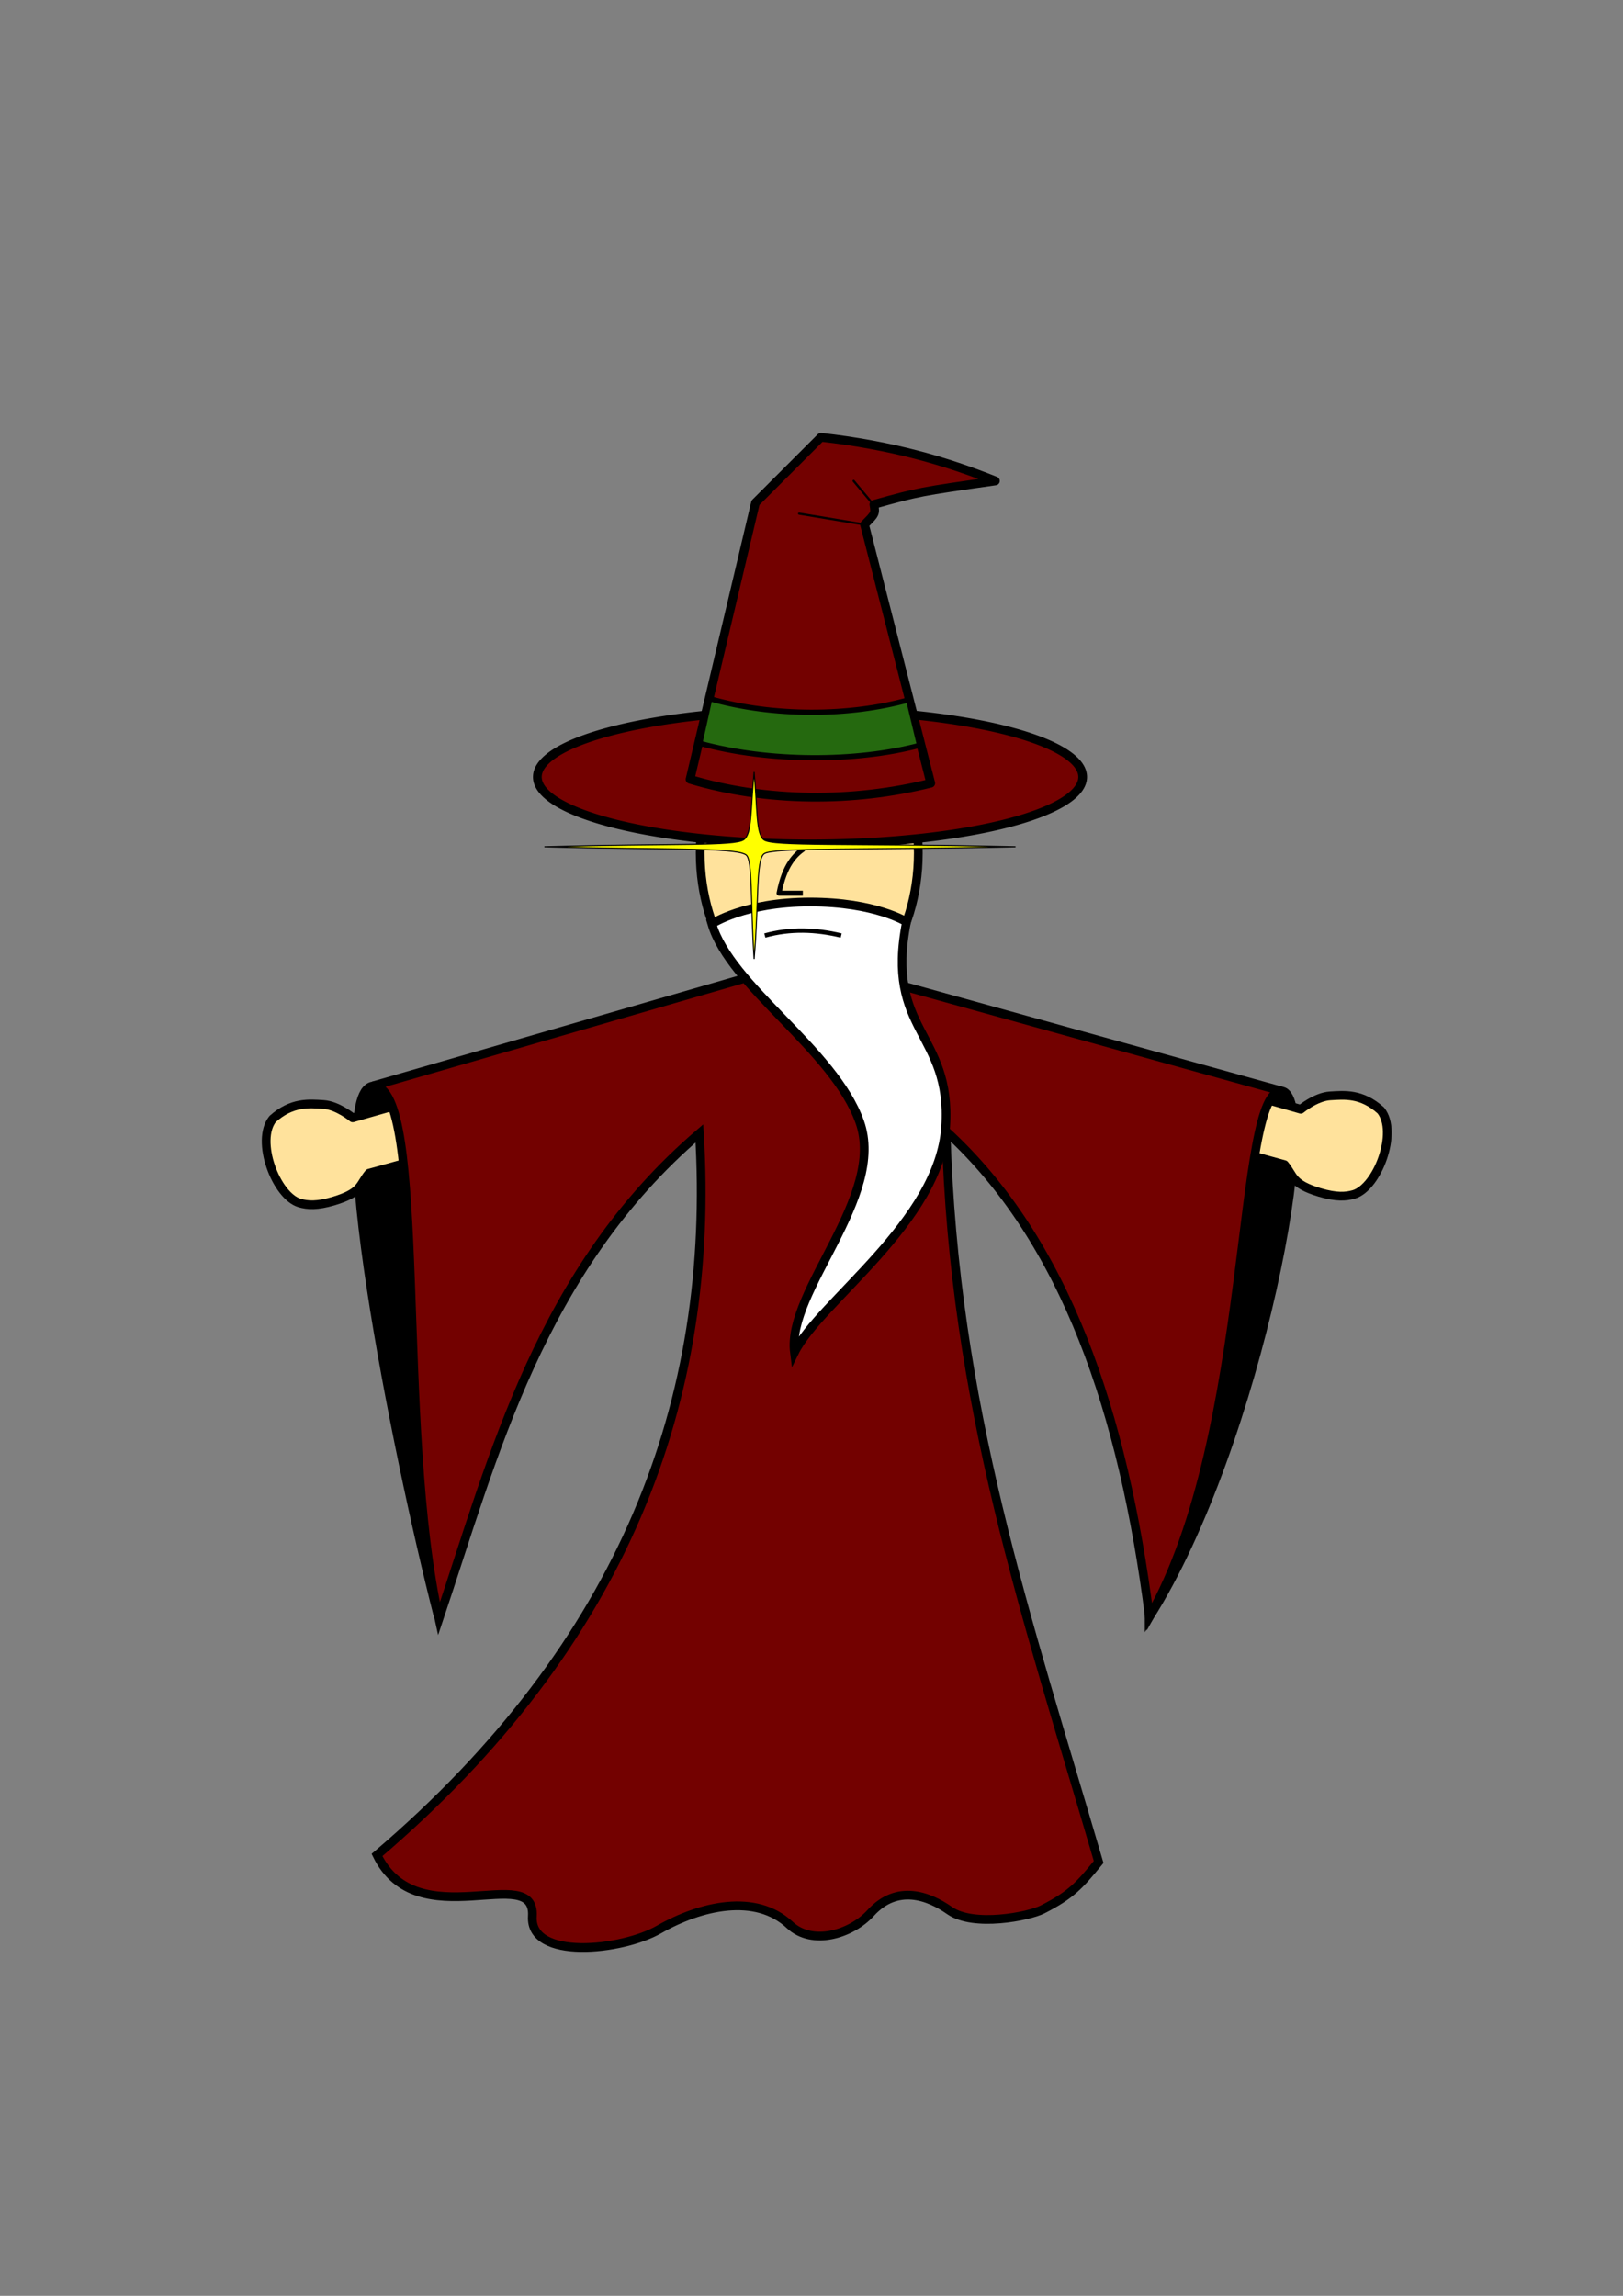 <?xml version="1.0" encoding="UTF-8" standalone="no"?>
<!-- Created with Inkscape (http://www.inkscape.org/) -->

<svg
   xmlns:dc="http://purl.org/dc/elements/1.1/"
   xmlns:cc="http://creativecommons.org/ns#"
   xmlns:rdf="http://www.w3.org/1999/02/22-rdf-syntax-ns#"
   xmlns:svg="http://www.w3.org/2000/svg"
   xmlns="http://www.w3.org/2000/svg"
   xmlns:sodipodi="http://sodipodi.sourceforge.net/DTD/sodipodi-0.dtd"
   xmlns:inkscape="http://www.inkscape.org/namespaces/inkscape"
   width="210mm"
   height="297mm"
   viewBox="0 0 744.094 1052.362"
   id="svg2"
   version="1.1"
   inkscape:version="0.91 r13725"
   sodipodi:docname="wizzard.svg">
  <rect x="0" y="0" width="744.094" height="1052.362" fill="#808080" stroke="none"/>
  <defs
     id="defs4" />
  <sodipodi:namedview
     id="base"
     pagecolor="#ffffff"
     bordercolor="#666666"
     borderopacity="1.0"
     inkscape:pageopacity="0.0"
     inkscape:pageshadow="2"
     inkscape:zoom="0.98994949"
     inkscape:cx="246.25098"
     inkscape:cy="616.1803"
     inkscape:document-units="px"
     inkscape:current-layer="layer3"
     showgrid="true"
     showguides="false"
     inkscape:window-width="1536"
     inkscape:window-height="811"
     inkscape:window-x="-8"
     inkscape:window-y="-8"
     inkscape:window-maximized="1">
    <inkscape:grid
       type="xygrid"
       id="grid4140" />
  </sodipodi:namedview>
  <g
     inkscape:groupmode="layer"
     id="layer5"
     inkscape:label="held"
     style="display:none">
    <g
       inkscape:groupmode="layer"
       id="layer6"
       inkscape:label="staff"
       style="display:none">
      <path
         style="display:inline;fill:#7c4000;fill-opacity:1;fill-rule:evenodd;stroke:#000000;stroke-width:4;stroke-linecap:butt;stroke-linejoin:miter;stroke-miterlimit:4;stroke-dasharray:none;stroke-opacity:1"
         d="m 529.193,866.601 89.651,-395.994 c 21.528,-95.091 -28.876,-108.71 -26.575,-151.021 0.033,-35.54 32.153,-52.985 61.827,-52.985 38.445,0 54.765,18.871 64.75,48.253 5.797,17.056 2.241,39.713 -8.107,51.656 -6.664,7.691 -16.246,12.609 -29.493,13.11 -13.856,0.523 -27.289,-7.92 -32.093,-17.309 -4.149,-8.108 -6.2,-34.608 3.71,-38.969 7.322,-3.222 18.532,2.334 23.636,9.488 -5.104,1.285 -11.235,2.867 -13.571,10.392 -4.33,13.95 19.442,16.719 24.61,12.98 21.489,-15.549 5.065,-47.447 -14.051,-52.691 -19.464,-5.338 -51.112,15.727 -46.642,41.936 4.865,28.531 24.965,58.274 7.705,129.011 l -96.115,393.911 c -3.242,2.232 -7.585,0.956 -9.242,-1.768 z"
         id="path4175"
         inkscape:connector-curvature="0"
         sodipodi:nodetypes="cscsssssscssssscc"
         inkscape:export-xdpi="600"
         inkscape:export-ydpi="600" />
    </g>
    <g
       inkscape:groupmode="layer"
       id="layer7"
       inkscape:label="mesmerize"
       style="display:none">
      <path
         style="fill:#ff0351;fill-opacity:0.736;fill-rule:evenodd;stroke:none;stroke-width:1px;stroke-linecap:butt;stroke-linejoin:miter;stroke-opacity:1"
         d="m 100.26,206.037 c -20.5,-0.049 -41.683,3.082 -54.803,16.99 -18.006,19.088 -19.819,52.696 -12.121,77.781 1.44,4.693 13.953,23.033 31.031,26.172 17.437,3.205 41.759,-6.221 46.756,-12.744 6.236,-8.141 9.315,-20.605 7.387,-30.639 -1.114,-5.796 -4.643,-11.247 -7.93,-13.75 C 83.341,249.109 47.33,278.655 94.906,298.898 80.376,282.998 81.567,276.476 83.725,272.971 c 4.215,-6.85 20.239,-3.142 23.674,8.031 2.82,9.174 -3.658,21.137 -7.299,24.83 -5.393,5.471 -29.075,5.955 -35.887,4.625 -8.842,-1.726 -14.836,-18.718 -14.154,-26.598 1.155,-13.356 7.934,-34.532 19.672,-41.008 12.177,-6.718 49.048,7.403 58.559,17.551 12.223,13.042 7.207,36.159 3.031,53.539 -4.371,18.194 -19.536,31.946 -28.285,48.486 -11.338,21.434 -36.444,41.96 -31.314,65.66 7.633,35.269 82.832,69.701 82.832,69.701 0,0 -38.705,-54.256 -31.314,-82.834 10.168,-39.32 54.32,-66.205 92.934,-78.791 39.482,-12.87 85.156,-4.915 124.25,9.092 42.303,15.156 73.021,52.404 110.105,77.781 27.668,18.934 52.235,44.382 83.844,55.559 36.99,13.08 82.914,30.225 117.178,11.111 25.907,-14.452 32.105,-51.047 39.396,-79.803 8.696,-34.296 14.131,-88.231 -1.012,-120.207 -7.408,-15.643 -40.35,-35.58 -67.08,-34.316 -27.983,1.323 -61.124,15.184 -72.535,44.379 -1.142,2.922 -6.53,36.899 -1.58,50.826 5.982,16.83 24.164,13.995 32.732,14.156 4.458,0.084 16.904,-1.626 25.146,-7.1 8.897,-5.909 13.31,-15.792 9.189,-20.842 -6.298,-7.719 -19.644,-7.68 -25.885,-7.186 4.365,-0.154 11.729,0.831 14.213,8.693 3.424,10.837 -25.309,11.753 -32.402,6.711 -7.657,-5.443 -4.466,-28.426 6.654,-43.068 8.516,-11.213 23.282,-13.591 28.715,-13.264 20.29,1.223 35.399,21.667 40.182,37.967 7.349,25.048 4.41,64.201 -16.947,79.211 -25.46,17.893 -67.733,-0.452 -90.914,-21.213 -18.088,-16.199 -7.627,-50.987 -24.244,-68.691 -13.525,-14.41 -36.712,-22.128 -55.262,-28.947 -20.192,-7.423 -40.012,-8.357 -60.906,-13.479 -27.584,-6.761 -55.486,-13.56 -83.842,-15.152 -10.108,-0.568 -20.201,1.377 -30.305,2.02 -11.11,0.707 -22.475,4.463 -33.336,2.021 -14.997,-3.372 -26.416,-15.857 -40.406,-22.225 -29.377,-13.372 -58.712,-31.1 -90.912,-33.334 -6.358,-0.441 -13.116,-0.812 -19.949,-0.828 z m 27.623,22.045 c 85.887,19.268 62.566,93.935 29.377,101.471 27.079,-35.357 28.43,-66.037 -29.377,-101.471 z m 297.34,73.553 c 0,0 78.859,14.464 79.553,48.529 -58.592,-14.328 -79.553,-48.529 -79.553,-48.529 z M 264.105,305.5 c 89.312,-0.577 216.144,42.025 222.348,99.01 -26.546,-42.465 -199.219,-92.265 -271.693,-92.814 13.89,-4.097 30.809,-6.075 49.346,-6.195 z m 325.809,24.115 c -1.984,0.07 -3.346,0.377 -3.346,0.377 0,0 1.292,-0.214 3.346,-0.377 z m -81.227,79.938 c 19.608,31.576 91.173,56.239 130.98,46.387 C 596.114,498.407 507.875,444.219 508.688,409.553 Z"
         id="path4233"
         inkscape:connector-curvature="0"
         inkscape:export-xdpi="600"
         inkscape:export-ydpi="600" />
    </g>
    <g
       inkscape:groupmode="layer"
       id="layer10"
       inkscape:label="wand"
       style="display:none">
      <path
         style="fill:#6c6c6c;fill-opacity:1;fill-rule:evenodd;stroke:#000000;stroke-width:3;stroke-linecap:butt;stroke-linejoin:miter;stroke-miterlimit:4;stroke-dasharray:none;stroke-opacity:1"
         d="M 155.505,559.339 105.297,412.896 C 108.745,413.206 111,413.362 115.642,412.452 96.679,404.724 99,388.362 104.47,382.823 95,385.362 80.732,403.346 99.416,411.825 L 145,563.076 c 4,3.286 10,1.286 10.505,-3.737 z"
         id="path4271"
         inkscape:connector-curvature="0"
         sodipodi:nodetypes="ccccccc" />
      <circle
         style="opacity:1;fill:#fff300;fill-opacity:1;fill-rule:evenodd;stroke:none;stroke-width:4.68;stroke-linecap:round;stroke-linejoin:round;stroke-miterlimit:4;stroke-dasharray:18.72, 18.72;stroke-dashoffset:0;stroke-opacity:1"
         id="path4273"
         cx="114.281"
         cy="395.39"
         r="5.301" />
      <path
         style="fill:none;fill-rule:evenodd;stroke:#fff300;stroke-width:2.276;stroke-linecap:round;stroke-linejoin:miter;stroke-miterlimit:4;stroke-dasharray:9.103, 9.103;stroke-dashoffset:0;stroke-opacity:0.665"
         d="M 111.595,394.181 84.032,384.64"
         id="path4279"
         inkscape:connector-curvature="0" />
      <path
         style="fill:none;fill-rule:evenodd;stroke:#fff300;stroke-width:2.276;stroke-linecap:round;stroke-linejoin:miter;stroke-miterlimit:4;stroke-dasharray:9.103, 9.103;stroke-dashoffset:0;stroke-opacity:0.665"
         d="M 104.307,400.068 74.624,413.849"
         id="path4281"
         inkscape:connector-curvature="0" />
      <path
         style="fill:none;fill-rule:evenodd;stroke:#fff300;stroke-width:2.276;stroke-linecap:round;stroke-linejoin:miter;stroke-miterlimit:4;stroke-dasharray:9.103, 9.103;stroke-dashoffset:0;stroke-opacity:0.665"
         d="m 115.048,395.739 -25.23,20.736"
         id="path4285"
         inkscape:connector-curvature="0" />
      <path
         style="fill:none;fill-rule:evenodd;stroke:#fff300;stroke-width:2.276;stroke-linecap:round;stroke-linejoin:miter;stroke-miterlimit:4;stroke-dasharray:9.103, 9.103;stroke-dashoffset:0;stroke-opacity:0.665"
         d="m 114.473,402.188 1.06,23.322"
         id="path4287"
         inkscape:connector-curvature="0" />
      <path
         style="fill:none;fill-rule:evenodd;stroke:#fff300;stroke-width:2.276;stroke-linecap:round;stroke-linejoin:miter;stroke-miterlimit:4;stroke-dasharray:9.103, 9.103;stroke-dashoffset:0;stroke-opacity:0.665"
         d="m 115.974,387.628 4.228,-24.037"
         id="path4289"
         inkscape:connector-curvature="0" />
      <path
         style="fill:none;fill-rule:evenodd;stroke:#fff300;stroke-width:2.276;stroke-linecap:round;stroke-linejoin:miter;stroke-miterlimit:4;stroke-dasharray:9.103, 9.103;stroke-dashoffset:0;stroke-opacity:0.665"
         d="m 114.567,395.108 26.503,-16.962"
         id="path4291"
         inkscape:connector-curvature="0" />
      <path
         style="fill:none;fill-rule:evenodd;stroke:#fff300;stroke-width:2.276;stroke-linecap:round;stroke-linejoin:miter;stroke-miterlimit:4;stroke-dasharray:9.103, 9.103;stroke-dashoffset:0;stroke-opacity:0.665"
         d="m 121.477,398.156 26.503,10.601"
         id="path4293"
         inkscape:connector-curvature="0" />
    </g>
    <g
       inkscape:groupmode="layer"
       id="layer16"
       inkscape:label="tea"
       style="display:inline">
      <g
         id="g4375"
         transform="matrix(1.453,0.058,-0.058,1.453,-173.075,-146.246)">
        <path
           sodipodi:nodetypes="cccscc"
           inkscape:connector-curvature="0"
           id="path4373"
           d="M 587.714,449.898 C 560,445.362 570.995,416.835 584.911,432.434 l -1.161,3.982 c -1.75,-3.054 -6.75,-5.054 -7.624,-0.758 -0.608,2.985 4.804,9.237 11.678,10.169 z"
           style="fill:none;fill-rule:evenodd;stroke:#000000;stroke-width:2;stroke-linecap:butt;stroke-linejoin:round;stroke-miterlimit:4;stroke-dasharray:none;stroke-opacity:1" />
        <path
           style="fill:#6e6e6e;fill-opacity:1;fill-rule:evenodd;stroke:#000000;stroke-width:2;stroke-linecap:butt;stroke-linejoin:round;stroke-miterlimit:4;stroke-dasharray:none;stroke-opacity:1"
           d="m 580,427.362 c -0.072,9.058 0.454,16.948 6.389,22.853 6.223,6.193 17.669,5.68 22.348,0.379 4.817,-5.457 6.069,-13.539 6.263,-23.232 -2,-7 -32,-7 -35,0 z"
           id="path4371"
           inkscape:connector-curvature="0"
           sodipodi:nodetypes="csscc" />
        <path
           sodipodi:nodetypes="csscc"
           inkscape:connector-curvature="0"
           id="path4380"
           d="m 584.181,430.512 c -0.073,6.502 0.315,12.165 4.857,16.393 4.763,4.434 13.545,4.043 17.146,0.228 3.707,-3.927 4.683,-9.731 4.851,-16.69 -1.521,-5.021 -24.538,-4.962 -26.854,0.069 z"
           style="fill:#7a9715;fill-opacity:1;fill-rule:evenodd;stroke:#000000;stroke-width:1.484;stroke-linecap:butt;stroke-linejoin:round;stroke-miterlimit:4;stroke-dasharray:none;stroke-opacity:1" />
        <path
           sodipodi:nodetypes="csscc"
           inkscape:connector-curvature="0"
           id="path4369"
           d="m 580,427.362 c -0.072,9.058 0.454,16.948 6.389,22.853 6.223,6.193 17.669,5.68 22.348,0.379 4.817,-5.457 6.069,-13.539 6.263,-23.232 -5,7 -31,7 -35,0 z"
           style="fill:#ffffff;fill-opacity:1;fill-rule:evenodd;stroke:#000000;stroke-width:2;stroke-linecap:butt;stroke-linejoin:round;stroke-miterlimit:4;stroke-dasharray:none;stroke-opacity:1" />
      </g>
      <path
         style="fill:#ffffff;fill-opacity:0.614;fill-rule:evenodd;stroke:#000000;stroke-width:1px;stroke-linecap:butt;stroke-linejoin:miter;stroke-opacity:1"
         d="m 657.947,499.6 c -1.315,-14.028 30.267,-28.215 8.473,-39.043 15.448,17.151 -16.207,26.846 -8.473,39.043 z"
         id="path4405"
         inkscape:connector-curvature="0"
         sodipodi:nodetypes="ccc" />
      <path
         style="display:inline;fill:#ffffff;fill-opacity:0.614;fill-rule:evenodd;stroke:#000000;stroke-width:1px;stroke-linecap:butt;stroke-linejoin:miter;stroke-opacity:1"
         d="m 678.103,474.944 c -0.546,14.102 -28.579,25.89 -13.723,37.522 -7.597,-17.025 19.723,-24.381 13.723,-37.522 z"
         id="path4405-6"
         inkscape:connector-curvature="0"
         sodipodi:nodetypes="ccc" />
    </g>
  </g>
  <g
     inkscape:groupmode="layer"
     id="layer4"
     inkscape:label="skin"
     style="display:inline">
    <g
       id="g4199"
       style="fill:#000000;fill-opacity:1"
       transform="translate(36.365,-88.893)"
       inkscape:export-xdpi="600"
       inkscape:export-ydpi="600">
      <path
         id="path4187"
         style="fill:#000000;fill-opacity:1;fill-rule:evenodd;stroke:#000000;stroke-width:4;stroke-linecap:butt;stroke-linejoin:miter;stroke-miterlimit:4;stroke-dasharray:none;stroke-opacity:1"
         d="m 550.726,588.972 c 20,10e-6 -10.181,162.271 -60.253,241.231 L 490,602.362 Z"
         inkscape:connector-curvature="0" />
      <path
         sodipodi:nodetypes="cc"
         inkscape:connector-curvature="0"
         id="path4185"
         d="m 135.357,586.648 c -23.536,-0.375 9.554,166.429 29.175,243.07 L 210,602.362 Z"
         style="fill:#000000;fill-opacity:1;fill-rule:evenodd;stroke:#000000;stroke-width:4;stroke-linecap:butt;stroke-linejoin:miter;stroke-miterlimit:4;stroke-dasharray:none;stroke-opacity:1" />
    </g>
    <path
       style="fill:#ffe29c;fill-opacity:1;fill-rule:evenodd;stroke:#000000;stroke-width:4;stroke-linecap:butt;stroke-linejoin:round;stroke-miterlimit:4;stroke-dasharray:none;stroke-opacity:1"
       d="m 196.691,502.408 -35,10 c 0,0 -6.895,-5.742 -13.434,-6.136 -6.539,-0.394 -14.419,-1.263 -23.258,6.666 -7.996,9.947 1.518,35.278 12.399,38.511 3.707,1.041 7.873,1.356 15.517,-0.884 13.184,-3.946 11.874,-7.573 16.25,-12.778 l 37.525,-10.379 z"
       id="path4158-2"
       inkscape:connector-curvature="0"
       sodipodi:nodetypes="cczcccccc"
       inkscape:export-xdpi="600"
       inkscape:export-ydpi="600" />
    <path
       style="fill:#ffe29c;fill-opacity:1;fill-rule:evenodd;stroke:#000000;stroke-width:4;stroke-linecap:butt;stroke-linejoin:round;stroke-miterlimit:4;stroke-dasharray:none;stroke-opacity:1"
       d="m 561.365,498.469 35,10 c 0,0 6.895,-5.742 13.434,-6.136 6.539,-0.394 14.419,-1.263 23.258,6.666 7.996,9.947 -1.518,35.278 -12.399,38.511 -3.707,1.041 -7.873,1.356 -15.517,-0.884 -13.184,-3.946 -11.874,-7.573 -16.25,-12.778 l -37.525,-10.379 z"
       id="path4158"
       inkscape:connector-curvature="0"
       sodipodi:nodetypes="cczcccccc"
       inkscape:export-xdpi="600"
       inkscape:export-ydpi="600" />
    <ellipse
       style="opacity:1;fill:#ffe29c;fill-opacity:1;fill-rule:evenodd;stroke:#000000;stroke-width:4;stroke-linecap:round;stroke-linejoin:miter;stroke-miterlimit:4;stroke-dasharray:none;stroke-dashoffset:0;stroke-opacity:1"
       id="path4144"
       cx="371.008"
       cy="390.969"
       rx="50"
       ry="70"
       inkscape:export-xdpi="600"
       inkscape:export-ydpi="600" />
  </g>
  <g
     inkscape:label="robe"
     inkscape:groupmode="layer"
     id="layer1"
     style="display:inline">
    <path
       style="fill:#730100;fill-opacity:1;fill-rule:evenodd;stroke:#000000;stroke-width:4;stroke-linecap:butt;stroke-linejoin:miter;stroke-miterlimit:4;stroke-dasharray:none;stroke-opacity:1"
       d="m 341.365,448.469 -170.254,49.244 c 25.254,0.756 10.254,155.756 30.14,244.338 25.001,-74.477 46.432,-160.025 119.4,-222.51 7.404,122.004 -34.286,233.929 -147.805,330.755 18.519,38.174 72.805,2.817 71.221,28.094 -1.27,20.272 40.86,15.873 58.01,6.087 19.288,-11.007 44.395,-16.707 60.022,-2.099 10.338,9.664 28.188,4.275 37.081,-5.506 12.185,-13.402 26.699,-7.757 36.176,-1.117 11.01,7.715 36.261,2.716 42.581,-0.484 13.429,-6.801 17.195,-11.373 25.754,-21.765 -33.081,-113.066 -66.365,-208.954 -69.952,-334.985 54.954,50.335 81.266,129.311 93.231,222.635 48.055,-84.405 39.396,-242.685 60.854,-240.973 L 401.365,448.469 Z"
       id="path4152"
       inkscape:connector-curvature="0"
       sodipodi:nodetypes="cccccsssssscccccc"
       inkscape:export-xdpi="600"
       inkscape:export-ydpi="600" />
    <path
       style="opacity:1;fill:#730100;fill-opacity:1;fill-rule:evenodd;stroke:#000000;stroke-width:4;stroke-linecap:round;stroke-linejoin:miter;stroke-miterlimit:4;stroke-dasharray:none;stroke-dashoffset:0;stroke-opacity:1"
       id="path4136"
       sodipodi:type="arc"
       sodipodi:cx="371.36548"
       sodipodi:cy="356.15259"
       sodipodi:rx="125"
       sodipodi:ry="30.714272"
       sodipodi:start="0"
       sodipodi:end="6.2820683"
       d="M 496.365,356.153 A 125,30.714 0 0 1 371.4,386.867 125,30.714 0 0 1 246.365,356.17 125,30.714 0 0 1 371.261,325.438 125,30.714 0 0 1 496.365,356.118"
       sodipodi:open="true"
       inkscape:export-xdpi="600"
       inkscape:export-ydpi="600" />
    <path
       style="fill:#730100;fill-opacity:1;fill-rule:evenodd;stroke:#000000;stroke-width:4;stroke-linecap:round;stroke-linejoin:round;stroke-miterlimit:4;stroke-dasharray:none;stroke-opacity:1"
       d="m 316.365,357.224 30,-126.786 30,-30 c 32.379,3.62 57.684,11.013 80,20 -35,5 -35,5 -55.707,10.758 0.707,4.242 0.707,4.242 -4.293,9.242 l 30.357,118.571 c -35.357,8.86 -75.357,8.758 -110.357,-1.786 z"
       id="path4142"
       inkscape:connector-curvature="0"
       sodipodi:nodetypes="cccccccc"
       inkscape:export-xdpi="600"
       inkscape:export-ydpi="600" />
    <path
       style="fill:none;fill-rule:evenodd;stroke:#000000;stroke-width:1px;stroke-linecap:round;stroke-linejoin:miter;stroke-opacity:1"
       d="m 396.365,240.438 -30,-5"
       id="path4181"
       inkscape:connector-curvature="0"
       inkscape:export-xdpi="600"
       inkscape:export-ydpi="600" />
    <path
       style="fill:none;fill-rule:evenodd;stroke:#000000;stroke-width:1px;stroke-linecap:round;stroke-linejoin:miter;stroke-opacity:1"
       d="m 401.365,232.403 -10,-11.964"
       id="path4183"
       inkscape:connector-curvature="0"
       sodipodi:nodetypes="cc"
       inkscape:export-xdpi="600"
       inkscape:export-ydpi="600" />
    <path
       style="fill:#25690f;fill-opacity:1;fill-rule:evenodd;stroke:#000000;stroke-width:2.4;stroke-linecap:butt;stroke-linejoin:miter;stroke-miterlimit:4;stroke-dasharray:none;stroke-opacity:1"
       d="m 421.58,341.658 c -29.018,7.706 -69.169,7.743 -100.727,-0.952 l 4.554,-20.446 c 29.262,8.334 64.003,8.116 91.161,0.536 z"
       id="path4195"
       inkscape:connector-curvature="0"
       sodipodi:nodetypes="ccccc"
       inkscape:export-xdpi="600"
       inkscape:export-ydpi="600" />
  </g>
  <g
     inkscape:groupmode="layer"
     id="layer2"
     inkscape:label="face"
     style="display:inline">
    <g
       inkscape:groupmode="layer"
       id="layer9"
       inkscape:label="normal"
       style="display:inline">
      <path
         style="display:inline;fill:#ffffff;fill-opacity:1;fill-rule:evenodd;stroke:#000000;stroke-width:4;stroke-linecap:butt;stroke-linejoin:miter;stroke-miterlimit:4;stroke-dasharray:none;stroke-opacity:1"
         d="m 326.365,423.469 c 8.479,28.742 55.928,57.559 67.778,90.757 12.222,34.243 -33.492,77.457 -29.92,105.671 11.429,-23.214 66.474,-59.658 69.34,-103.522 2.803,-42.906 -27.954,-43.79 -17.954,-93.79 0,0 -14.242,-9.116 -44.242,-9.116 -30,0 -45,10 -45,10 z"
         id="path4146"
         inkscape:connector-curvature="0"
         sodipodi:nodetypes="cscsczc"
         inkscape:export-xdpi="600"
         inkscape:export-ydpi="600" />
      <path
         inkscape:export-ydpi="600"
         inkscape:export-xdpi="600"
         sodipodi:nodetypes="cc"
         inkscape:connector-curvature="0"
         id="path4261"
         d="m 350.651,428.826 c 11.667,-3.238 23.333,-2.817 35,0"
         style="display:inline;fill:none;fill-rule:evenodd;stroke:#000000;stroke-width:2;stroke-linecap:butt;stroke-linejoin:miter;stroke-miterlimit:4;stroke-dasharray:none;stroke-opacity:1" />
    </g>
    <g
       style="display:none"
       inkscape:label="talking"
       id="g4437"
       inkscape:groupmode="layer">
      <path
         inkscape:export-ydpi="600"
         inkscape:export-xdpi="600"
         sodipodi:nodetypes="cscsczc"
         inkscape:connector-curvature="0"
         id="path4439"
         d="m 326.365,423.469 c 8.479,28.742 55.928,57.559 67.778,90.757 12.222,34.243 -33.492,77.457 -29.92,105.671 11.429,-23.214 66.474,-59.658 69.34,-103.522 2.803,-42.906 -27.954,-43.79 -17.954,-93.79 0,0 -14.242,-9.116 -44.242,-9.116 -30,0 -45,10 -45,10 z"
         style="display:inline;fill:#ffffff;fill-opacity:1;fill-rule:evenodd;stroke:#000000;stroke-width:4;stroke-linecap:butt;stroke-linejoin:miter;stroke-miterlimit:4;stroke-dasharray:none;stroke-opacity:1" />
      <path
         style="display:inline;fill:#000000;fill-opacity:1;fill-rule:evenodd;stroke:#000000;stroke-width:2;stroke-linecap:butt;stroke-linejoin:miter;stroke-miterlimit:4;stroke-dasharray:none;stroke-opacity:1"
         d="M 353.09,427.163 C 365,427.362 370,427.362 382.545,426.984 c -4.785,9.357 -24.78,10.526 -29.455,0.179 z"
         id="path4441"
         inkscape:connector-curvature="0"
         sodipodi:nodetypes="ccc"
         inkscape:export-xdpi="600"
         inkscape:export-ydpi="600" />
      <path
         style="fill:#000000;fill-opacity:1;fill-rule:evenodd;stroke:none;stroke-width:1px;stroke-linecap:butt;stroke-linejoin:miter;stroke-opacity:1"
         d="m 373.741,428.074 c -0.787,2.164 1.601,1.407 1.31,0.362 -0.264,-0.948 4.894,-0.835 5.473,-0.773 -2.122,4.922 -4.177,4.363 -5.705,4.446 C 372,432.362 370,431.362 368.336,427.886 c 1.186,-0.205 5.664,-0.524 5.405,0.187 z"
         id="path4443"
         inkscape:connector-curvature="0"
         sodipodi:nodetypes="sscccs" />
      <path
         style="fill:none;fill-rule:evenodd;stroke:#000000;stroke-width:1.407px;stroke-linecap:butt;stroke-linejoin:miter;stroke-opacity:1"
         d="m 323.125,428.539 -18.843,-2.868"
         id="path4445"
         inkscape:connector-curvature="0"
         sodipodi:nodetypes="cc" />
      <path
         style="fill:none;fill-rule:evenodd;stroke:#000000;stroke-width:1.407px;stroke-linecap:butt;stroke-linejoin:miter;stroke-opacity:1"
         d="m 324.204,433.653 -17.305,3.941"
         id="path4447"
         inkscape:connector-curvature="0"
         sodipodi:nodetypes="cc" />
      <path
         style="fill:none;fill-rule:evenodd;stroke:#000000;stroke-width:1.407px;stroke-linecap:butt;stroke-linejoin:miter;stroke-opacity:1"
         d="m 326.305,437.757 -9.94,8.145"
         id="path4449"
         inkscape:connector-curvature="0"
         sodipodi:nodetypes="cc" />
    </g>
    <g
       style="display:none"
       inkscape:label="grumpy"
       id="g4298"
       inkscape:groupmode="layer">
      <path
         inkscape:export-ydpi="600"
         inkscape:export-xdpi="600"
         sodipodi:nodetypes="cscsczc"
         inkscape:connector-curvature="0"
         id="path4300"
         d="m 326.365,423.469 c 8.479,28.742 55.928,57.559 67.778,90.757 12.222,34.243 -33.492,77.457 -29.92,105.671 11.429,-23.214 66.474,-59.658 69.34,-103.522 2.803,-42.906 -27.954,-43.79 -17.954,-93.79 0,0 -14.242,-9.116 -44.242,-9.116 -30,0 -45,10 -45,10 z"
         style="display:inline;fill:#ffffff;fill-opacity:1;fill-rule:evenodd;stroke:#000000;stroke-width:4;stroke-linecap:butt;stroke-linejoin:miter;stroke-miterlimit:4;stroke-dasharray:none;stroke-opacity:1" />
      <path
         style="display:inline;fill:none;fill-rule:evenodd;stroke:#000000;stroke-width:2;stroke-linecap:butt;stroke-linejoin:miter;stroke-miterlimit:4;stroke-dasharray:none;stroke-opacity:1"
         d="m 356.46,431.856 c -0.801,-10.871 20.866,-12.58 23.51,-0.126"
         id="path4302"
         inkscape:connector-curvature="0"
         sodipodi:nodetypes="cc"
         inkscape:export-xdpi="600"
         inkscape:export-ydpi="600" />
    </g>
    <g
       inkscape:groupmode="layer"
       id="layer14"
       inkscape:label="dastardly"
       style="display:none">
      <path
         inkscape:export-ydpi="600"
         inkscape:export-xdpi="600"
         sodipodi:nodetypes="cscsczc"
         inkscape:connector-curvature="0"
         id="path4286"
         d="m 326.365,423.469 c 8.479,28.742 55.928,57.559 67.778,90.757 12.222,34.243 -33.492,77.457 -29.92,105.671 11.429,-23.214 66.474,-59.658 69.34,-103.522 2.803,-42.906 -27.954,-43.79 -17.954,-93.79 0,0 -14.242,-9.116 -44.242,-9.116 -30,0 -45,10 -45,10 z"
         style="display:inline;fill:#ffffff;fill-opacity:1;fill-rule:evenodd;stroke:#000000;stroke-width:4;stroke-linecap:butt;stroke-linejoin:miter;stroke-miterlimit:4;stroke-dasharray:none;stroke-opacity:1" />
      <path
         style="display:inline;fill:none;fill-rule:evenodd;stroke:#000000;stroke-width:2;stroke-linecap:butt;stroke-linejoin:miter;stroke-miterlimit:4;stroke-dasharray:none;stroke-opacity:1"
         d="m 342.08,424.183 c 13.998,18.784 44.209,15.033 53.929,-0.536 z"
         id="path4150"
         inkscape:connector-curvature="0"
         sodipodi:nodetypes="cc"
         inkscape:export-xdpi="600"
         inkscape:export-ydpi="600" />
      <path
         style="fill:none;fill-rule:evenodd;stroke:#000000;stroke-width:2;stroke-linecap:butt;stroke-linejoin:miter;stroke-miterlimit:4;stroke-dasharray:none;stroke-opacity:1"
         d="m 345,372.362 20,10 20,-10"
         id="path4296"
         inkscape:connector-curvature="0" />
    </g>
    <path
       style="display:inline;fill:none;fill-rule:evenodd;stroke:#000000;stroke-width:2.3;stroke-linecap:butt;stroke-linejoin:round;stroke-miterlimit:4;stroke-dasharray:none;stroke-opacity:1"
       d="m 368.073,409.436 -10.893,0 c 2.488,-13.022 7.382,-17.626 11.25,-20.357"
       id="path4148"
       inkscape:connector-curvature="0"
       sodipodi:nodetypes="ccc"
       inkscape:export-xdpi="600"
       inkscape:export-ydpi="600" />
  </g>
  <g
     inkscape:groupmode="layer"
     id="layer13"
     inkscape:label="accent"
     style="display:inline">
    <g
       inkscape:groupmode="layer"
       id="layer11"
       inkscape:label="timid"
       style="display:none">
      <path
         style="display:inline;fill:#86abff;fill-opacity:1;fill-rule:evenodd;stroke:#000000;stroke-width:1px;stroke-linecap:butt;stroke-linejoin:miter;stroke-opacity:1"
         d="m 445.723,395.299 c 17.095,-5.357 38.253,-3.839 34.139,5.867 -4.613,10.882 -21.33,-0.897 -34.139,-5.867 z"
         id="path4311-8"
         inkscape:connector-curvature="0"
         sodipodi:nodetypes="csc" />
      <path
         style="display:inline;fill:#86abff;fill-opacity:1;fill-rule:evenodd;stroke:#000000;stroke-width:1px;stroke-linecap:butt;stroke-linejoin:miter;stroke-opacity:1"
         d="m 446.324,419.227 c 17.589,3.4 35.491,14.779 27.263,21.369 -9.226,7.388 -18.348,-10.914 -27.263,-21.369 z"
         id="path4311-9-0"
         inkscape:connector-curvature="0"
         sodipodi:nodetypes="csc" />
      <path
         style="display:inline;fill:#86abff;fill-opacity:1;fill-rule:evenodd;stroke:#000000;stroke-width:1px;stroke-linecap:butt;stroke-linejoin:miter;stroke-opacity:1"
         d="m 269.97,317.73 c -7.143,-16.429 -22.143,-31.429 -26.786,-21.964 -5.206,10.611 14.643,15.536 26.786,21.964 z"
         id="path4311"
         inkscape:connector-curvature="0"
         sodipodi:nodetypes="csc" />
      <path
         style="display:inline;fill:#86abff;fill-opacity:1;fill-rule:evenodd;stroke:#000000;stroke-width:1px;stroke-linecap:butt;stroke-linejoin:miter;stroke-opacity:1"
         d="m 250.627,330.853 c -14.085,-11.069 -34.408,-17.152 -34.002,-6.618 0.455,11.811 20.262,6.723 34.002,6.618 z"
         id="path4311-9"
         inkscape:connector-curvature="0"
         sodipodi:nodetypes="csc" />
    </g>
    <g
       inkscape:groupmode="layer"
       id="layer12"
       inkscape:label="fancy"
       style="display:none">
      <path
         sodipodi:type="star"
         style="display:inline;opacity:1;fill:#fffd00;fill-opacity:1;fill-rule:evenodd;stroke:none;stroke-width:4.68;stroke-linecap:round;stroke-linejoin:round;stroke-miterlimit:4;stroke-dasharray:18.72, 18.72;stroke-dashoffset:0;stroke-opacity:0.665"
         id="path4360-4-6"
         sodipodi:sides="5"
         sodipodi:cx="244.54568"
         sodipodi:cy="540.94849"
         sodipodi:r1="8.2734518"
         sodipodi:r2="22.36068"
         sodipodi:arg1="0.46364761"
         sodipodi:arg2="1.0919661"
         inkscape:flatsided="false"
         inkscape:rounded="-3.0878078e-016"
         inkscape:randomized="0"
         d="m 251.946,544.648 2.902,16.146 -11.535,-11.665 -14.459,7.75 7.529,-14.575 -11.838,-11.356 16.188,2.657 7.142,-14.768 2.475,16.217 16.253,2.229 z"
         inkscape:transform-center-x="-0.076657018"
         inkscape:transform-center-y="-0.014787231"
         transform="matrix(0.327,0,0,0.326,293.985,381.78)" />
      <path
         sodipodi:type="star"
         style="display:inline;opacity:1;fill:#fffd00;fill-opacity:1;fill-rule:evenodd;stroke:none;stroke-width:4.68;stroke-linecap:round;stroke-linejoin:round;stroke-miterlimit:4;stroke-dasharray:18.72, 18.72;stroke-dashoffset:0;stroke-opacity:0.665"
         id="path4360"
         sodipodi:sides="5"
         sodipodi:cx="244.54568"
         sodipodi:cy="540.94849"
         sodipodi:r1="8.2734518"
         sodipodi:r2="22.36068"
         sodipodi:arg1="0.46364761"
         sodipodi:arg2="1.0919661"
         inkscape:flatsided="false"
         inkscape:rounded="-3.0878078e-016"
         inkscape:randomized="0"
         d="m 251.946,544.648 2.902,16.146 -11.535,-11.665 -14.459,7.75 7.529,-14.575 -11.838,-11.356 16.188,2.657 7.142,-14.768 2.475,16.217 16.253,2.229 z"
         inkscape:transform-center-x="-0.18346866"
         inkscape:transform-center-y="-0.045382482"
         transform="matrix(0.784,0,0,1,50.558,0)" />
      <path
         sodipodi:type="star"
         style="display:inline;opacity:1;fill:#fffd00;fill-opacity:1;fill-rule:evenodd;stroke:none;stroke-width:4.68;stroke-linecap:round;stroke-linejoin:round;stroke-miterlimit:4;stroke-dasharray:18.72, 18.72;stroke-dashoffset:0;stroke-opacity:0.665"
         id="path4360-1"
         sodipodi:sides="5"
         sodipodi:cx="244.54568"
         sodipodi:cy="540.94849"
         sodipodi:r1="8.2734518"
         sodipodi:r2="22.36068"
         sodipodi:arg1="0.46364761"
         sodipodi:arg2="1.0919661"
         inkscape:flatsided="false"
         inkscape:rounded="-3.0878078e-016"
         inkscape:randomized="0"
         d="m 251.946,544.648 2.902,16.146 -11.535,-11.665 -14.459,7.75 7.529,-14.575 -11.838,-11.356 16.188,2.657 7.142,-14.768 2.475,16.217 16.253,2.229 z"
         inkscape:transform-center-x="-0.19471263"
         inkscape:transform-center-y="-0.045382482"
         transform="matrix(0.832,0,0,1,287.752,-35)" />
      <path
         sodipodi:type="star"
         style="display:inline;opacity:1;fill:#fffd00;fill-opacity:1;fill-rule:evenodd;stroke:none;stroke-width:4.68;stroke-linecap:round;stroke-linejoin:round;stroke-miterlimit:4;stroke-dasharray:18.72, 18.72;stroke-dashoffset:0;stroke-opacity:0.665"
         id="path4360-4"
         sodipodi:sides="5"
         sodipodi:cx="244.54568"
         sodipodi:cy="540.94849"
         sodipodi:r1="8.2734518"
         sodipodi:r2="22.36068"
         sodipodi:arg1="0.46364761"
         sodipodi:arg2="1.0919661"
         inkscape:flatsided="false"
         inkscape:rounded="-3.0878078e-016"
         inkscape:randomized="0"
         d="m 251.946,544.648 2.902,16.146 -11.535,-11.665 -14.459,7.75 7.529,-14.575 -11.838,-11.356 16.188,2.657 7.142,-14.768 2.475,16.217 16.253,2.229 z"
         inkscape:transform-center-x="-0.11319974"
         inkscape:transform-center-y="-0.022432309"
         transform="matrix(0.484,0,0,0.494,101.404,236.411)" />
      <path
         sodipodi:type="star"
         style="display:inline;opacity:1;fill:#fffd00;fill-opacity:1;fill-rule:evenodd;stroke:none;stroke-width:4.68;stroke-linecap:round;stroke-linejoin:round;stroke-miterlimit:4;stroke-dasharray:18.72, 18.72;stroke-dashoffset:0;stroke-opacity:0.665"
         id="path4360-0"
         sodipodi:sides="5"
         sodipodi:cx="244.54568"
         sodipodi:cy="540.94849"
         sodipodi:r1="8.2734518"
         sodipodi:r2="22.36068"
         sodipodi:arg1="0.46364761"
         sodipodi:arg2="1.0919661"
         inkscape:flatsided="false"
         inkscape:rounded="-3.0878078e-016"
         inkscape:randomized="0"
         d="m 251.946,544.648 2.902,16.146 -11.535,-11.665 -14.459,7.75 7.529,-14.575 -11.838,-11.356 16.188,2.657 7.142,-14.768 2.475,16.217 16.253,2.229 z"
         inkscape:transform-center-x="0.37708036"
         inkscape:transform-center-y="2.5220246"
         transform="matrix(0.628,-0.65,0.527,0.564,-82.699,379.315)" />
      <path
         sodipodi:type="star"
         style="display:inline;opacity:1;fill:#fffd00;fill-opacity:1;fill-rule:evenodd;stroke:none;stroke-width:4.68;stroke-linecap:round;stroke-linejoin:round;stroke-miterlimit:4;stroke-dasharray:18.72, 18.72;stroke-dashoffset:0;stroke-opacity:0.665"
         id="path4360-1-9"
         sodipodi:sides="5"
         sodipodi:cx="244.54568"
         sodipodi:cy="540.94849"
         sodipodi:r1="8.2734518"
         sodipodi:r2="22.36068"
         sodipodi:arg1="0.46364761"
         sodipodi:arg2="1.0919661"
         inkscape:flatsided="false"
         inkscape:rounded="-3.0878078e-016"
         inkscape:randomized="0"
         d="m 251.946,544.648 2.902,16.146 -11.535,-11.665 -14.459,7.75 7.529,-14.575 -11.838,-11.356 16.188,2.657 7.142,-14.768 2.475,16.217 16.253,2.229 z"
         inkscape:transform-center-x="2.3077075"
         inkscape:transform-center-y="1.4679089"
         transform="matrix(0.899,-0.465,0.46,0.888,-63.157,284.66)" />
      <path
         sodipodi:type="star"
         style="display:inline;opacity:1;fill:#fffd00;fill-opacity:1;fill-rule:evenodd;stroke:none;stroke-width:4.68;stroke-linecap:round;stroke-linejoin:round;stroke-miterlimit:4;stroke-dasharray:18.72, 18.72;stroke-dashoffset:0;stroke-opacity:0.665"
         id="path4360-4-6-0"
         sodipodi:sides="5"
         sodipodi:cx="244.54568"
         sodipodi:cy="540.94849"
         sodipodi:r1="8.2734518"
         sodipodi:r2="22.36068"
         sodipodi:arg1="0.46364761"
         sodipodi:arg2="1.0919661"
         inkscape:flatsided="false"
         inkscape:rounded="-3.0878078e-016"
         inkscape:randomized="0"
         d="m 251.946,544.648 2.902,16.146 -11.535,-11.665 -14.459,7.75 7.529,-14.575 -11.838,-11.356 16.188,2.657 7.142,-14.768 2.475,16.217 16.253,2.229 z"
         inkscape:transform-center-x="-0.059794602"
         inkscape:transform-center-y="-0.014787231"
         transform="matrix(0.255,0,0,0.326,465.164,441.78)" />
      <path
         sodipodi:type="star"
         style="display:inline;opacity:1;fill:#fffd00;fill-opacity:1;fill-rule:evenodd;stroke:none;stroke-width:4.68;stroke-linecap:round;stroke-linejoin:round;stroke-miterlimit:4;stroke-dasharray:18.72, 18.72;stroke-dashoffset:0;stroke-opacity:0.665"
         id="path4360-4-6-4"
         sodipodi:sides="5"
         sodipodi:cx="244.54568"
         sodipodi:cy="540.94849"
         sodipodi:r1="8.2734518"
         sodipodi:r2="22.36068"
         sodipodi:arg1="0.46364761"
         sodipodi:arg2="1.0919661"
         inkscape:flatsided="false"
         inkscape:rounded="-3.0878078e-016"
         inkscape:randomized="0"
         d="m 251.946,544.648 2.902,16.146 -11.535,-11.665 -14.459,7.75 7.529,-14.575 -11.838,-11.356 16.188,2.657 7.142,-14.768 2.475,16.217 16.253,2.229 z"
         inkscape:transform-center-x="-0.076657018"
         inkscape:transform-center-y="-0.014787231"
         transform="matrix(0.327,0,0,0.326,273.985,476.78)" />
      <path
         sodipodi:type="star"
         style="display:inline;opacity:1;fill:#fffd00;fill-opacity:1;fill-rule:evenodd;stroke:none;stroke-width:4.68;stroke-linecap:round;stroke-linejoin:round;stroke-miterlimit:4;stroke-dasharray:18.72, 18.72;stroke-dashoffset:0;stroke-opacity:0.665"
         id="path4360-4-6-3"
         sodipodi:sides="5"
         sodipodi:cx="244.54568"
         sodipodi:cy="540.94849"
         sodipodi:r1="8.2734518"
         sodipodi:r2="22.36068"
         sodipodi:arg1="0.46364761"
         sodipodi:arg2="1.0919661"
         inkscape:flatsided="false"
         inkscape:rounded="-3.0878078e-016"
         inkscape:randomized="0"
         d="m 251.946,544.648 2.902,16.146 -11.535,-11.665 -14.459,7.75 7.529,-14.575 -11.838,-11.356 16.188,2.657 7.142,-14.768 2.475,16.217 16.253,2.229 z"
         inkscape:transform-center-x="-0.06260249"
         inkscape:transform-center-y="-0.014787231"
         transform="matrix(0.267,0,0,0.326,299.94,626.986)" />
      <path
         sodipodi:type="star"
         style="display:inline;opacity:1;fill:#fffd00;fill-opacity:1;fill-rule:evenodd;stroke:none;stroke-width:4.68;stroke-linecap:round;stroke-linejoin:round;stroke-miterlimit:4;stroke-dasharray:18.72, 18.72;stroke-dashoffset:0;stroke-opacity:0.665"
         id="path4360-4-6-7"
         sodipodi:sides="5"
         sodipodi:cx="244.54568"
         sodipodi:cy="540.94849"
         sodipodi:r1="8.2734518"
         sodipodi:r2="22.36068"
         sodipodi:arg1="0.46364761"
         sodipodi:arg2="1.0919661"
         inkscape:flatsided="false"
         inkscape:rounded="-3.0878078e-016"
         inkscape:randomized="0"
         d="m 251.946,544.648 2.902,16.146 -11.535,-11.665 -14.459,7.75 7.529,-14.575 -11.838,-11.356 16.188,2.657 7.142,-14.768 2.475,16.217 16.253,2.229 z"
         inkscape:transform-center-x="0.91228016"
         inkscape:transform-center-y="0.1766212"
         transform="matrix(0.213,0.223,-0.197,0.239,387.319,569.087)" />
      <path
         sodipodi:type="star"
         style="display:inline;opacity:1;fill:#fffd00;fill-opacity:1;fill-rule:evenodd;stroke:none;stroke-width:4.68;stroke-linecap:round;stroke-linejoin:round;stroke-miterlimit:4;stroke-dasharray:18.72, 18.72;stroke-dashoffset:0;stroke-opacity:0.665"
         id="path4360-4-6-9"
         sodipodi:sides="5"
         sodipodi:cx="244.54568"
         sodipodi:cy="540.94849"
         sodipodi:r1="8.2734518"
         sodipodi:r2="22.36068"
         sodipodi:arg1="0.46364761"
         sodipodi:arg2="1.0919661"
         inkscape:flatsided="false"
         inkscape:rounded="-3.0878078e-016"
         inkscape:randomized="0"
         d="m 251.946,544.648 2.902,16.146 -11.535,-11.665 -14.459,7.75 7.529,-14.575 -11.838,-11.356 16.188,2.657 7.142,-14.768 2.475,16.217 16.253,2.229 z"
         inkscape:transform-center-x="0.69371154"
         inkscape:transform-center-y="0.47363335"
         transform="matrix(0.343,-0.176,0.135,0.377,263.438,606.12)" />
      <path
         sodipodi:type="star"
         style="display:inline;opacity:1;fill:#fffd00;fill-opacity:1;fill-rule:evenodd;stroke:none;stroke-width:4.68;stroke-linecap:round;stroke-linejoin:round;stroke-miterlimit:4;stroke-dasharray:18.72, 18.72;stroke-dashoffset:0;stroke-opacity:0.665"
         id="path4360-4-6-2"
         sodipodi:sides="5"
         sodipodi:cx="244.54568"
         sodipodi:cy="540.94849"
         sodipodi:r1="8.2734518"
         sodipodi:r2="22.36068"
         sodipodi:arg1="0.46364761"
         sodipodi:arg2="1.0919661"
         inkscape:flatsided="false"
         inkscape:rounded="-3.0878078e-016"
         inkscape:randomized="0"
         d="m 251.946,544.648 2.902,16.146 -11.535,-11.665 -14.459,7.75 7.529,-14.575 -11.838,-11.356 16.188,2.657 7.142,-14.768 2.475,16.217 16.253,2.229 z"
         inkscape:transform-center-x="1.2594215"
         inkscape:transform-center-y="0.83372418"
         transform="matrix(0.427,0.346,-0.316,0.464,429.764,377.341)" />
      <path
         sodipodi:type="star"
         style="display:inline;opacity:1;fill:#fffd00;fill-opacity:1;fill-rule:evenodd;stroke:none;stroke-width:4.68;stroke-linecap:round;stroke-linejoin:round;stroke-miterlimit:4;stroke-dasharray:18.72, 18.72;stroke-dashoffset:0;stroke-opacity:0.665"
         id="path4360-4-6-29"
         sodipodi:sides="5"
         sodipodi:cx="244.54568"
         sodipodi:cy="540.94849"
         sodipodi:r1="8.2734518"
         sodipodi:r2="22.36068"
         sodipodi:arg1="0.46364761"
         sodipodi:arg2="1.0919661"
         inkscape:flatsided="false"
         inkscape:rounded="-3.0878078e-016"
         inkscape:randomized="0"
         d="m 251.946,544.648 2.902,16.146 -11.535,-11.665 -14.459,7.75 7.529,-14.575 -11.838,-11.356 16.188,2.657 7.142,-14.768 2.475,16.217 16.253,2.229 z"
         inkscape:transform-center-x="0.70555991"
         inkscape:transform-center-y="0.50234809"
         transform="matrix(0.289,-0.155,0.154,0.287,195.485,480.502)" />
      <path
         sodipodi:type="star"
         style="display:inline;opacity:1;fill:#fffd00;fill-opacity:1;fill-rule:evenodd;stroke:none;stroke-width:4.68;stroke-linecap:round;stroke-linejoin:round;stroke-miterlimit:4;stroke-dasharray:18.72, 18.72;stroke-dashoffset:0;stroke-opacity:0.665"
         id="path4360-4-6-29-8"
         sodipodi:sides="5"
         sodipodi:cx="244.54568"
         sodipodi:cy="540.94849"
         sodipodi:r1="8.2734518"
         sodipodi:r2="22.36068"
         sodipodi:arg1="0.46364761"
         sodipodi:arg2="1.0919661"
         inkscape:flatsided="false"
         inkscape:rounded="-3.0878078e-016"
         inkscape:randomized="0"
         d="m 251.946,544.648 2.902,16.146 -11.535,-11.665 -14.459,7.75 7.529,-14.575 -11.838,-11.356 16.188,2.657 7.142,-14.768 2.475,16.217 16.253,2.229 z"
         inkscape:transform-center-x="0.70555991"
         inkscape:transform-center-y="0.50234809"
         transform="matrix(0.289,-0.155,0.154,0.287,360.485,440.502)" />
      <path
         sodipodi:type="star"
         style="display:inline;opacity:1;fill:#fffd00;fill-opacity:1;fill-rule:evenodd;stroke:none;stroke-width:4.68;stroke-linecap:round;stroke-linejoin:round;stroke-miterlimit:4;stroke-dasharray:18.72, 18.72;stroke-dashoffset:0;stroke-opacity:0.665"
         id="path4360-4-6-29-4"
         sodipodi:sides="5"
         sodipodi:cx="244.54568"
         sodipodi:cy="540.94849"
         sodipodi:r1="8.2734518"
         sodipodi:r2="22.36068"
         sodipodi:arg1="0.46364761"
         sodipodi:arg2="1.0919661"
         inkscape:flatsided="false"
         inkscape:rounded="-3.0878078e-016"
         inkscape:randomized="0"
         d="m 251.946,544.648 2.902,16.146 -11.535,-11.665 -14.459,7.75 7.529,-14.575 -11.838,-11.356 16.188,2.657 7.142,-14.768 2.475,16.217 16.253,2.229 z"
         inkscape:transform-center-x="0.70555991"
         inkscape:transform-center-y="0.50234809"
         transform="matrix(0.289,-0.155,0.154,0.287,155.485,370.502)" />
      <path
         sodipodi:type="star"
         style="display:inline;opacity:1;fill:#fffd00;fill-opacity:1;fill-rule:evenodd;stroke:none;stroke-width:4.68;stroke-linecap:round;stroke-linejoin:round;stroke-miterlimit:4;stroke-dasharray:18.72, 18.72;stroke-dashoffset:0;stroke-opacity:0.665"
         id="path4360-4-1"
         sodipodi:sides="5"
         sodipodi:cx="244.54568"
         sodipodi:cy="540.94849"
         sodipodi:r1="8.2734518"
         sodipodi:r2="22.36068"
         sodipodi:arg1="0.46364761"
         sodipodi:arg2="1.0919661"
         inkscape:flatsided="false"
         inkscape:rounded="-3.0878078e-016"
         inkscape:randomized="0"
         d="m 251.946,544.648 2.902,16.146 -11.535,-11.665 -14.459,7.75 7.529,-14.575 -11.838,-11.356 16.188,2.657 7.142,-14.768 2.475,16.217 16.253,2.229 z"
         inkscape:transform-center-x="-0.0907139"
         inkscape:transform-center-y="-0.022432309"
         transform="matrix(0.388,0,0,0.494,447.977,311.411)" />
      <path
         sodipodi:type="star"
         style="display:inline;opacity:1;fill:#fffd00;fill-opacity:1;fill-rule:evenodd;stroke:none;stroke-width:4.68;stroke-linecap:round;stroke-linejoin:round;stroke-miterlimit:4;stroke-dasharray:18.72, 18.72;stroke-dashoffset:0;stroke-opacity:0.665"
         id="path4360-4-1-6"
         sodipodi:sides="5"
         sodipodi:cx="244.54568"
         sodipodi:cy="540.94849"
         sodipodi:r1="8.2734518"
         sodipodi:r2="22.36068"
         sodipodi:arg1="0.46364761"
         sodipodi:arg2="1.0919661"
         inkscape:flatsided="false"
         inkscape:rounded="-3.0878078e-016"
         inkscape:randomized="0"
         d="m 251.946,544.648 2.902,16.146 -11.535,-11.665 -14.459,7.75 7.529,-14.575 -11.838,-11.356 16.188,2.657 7.142,-14.768 2.475,16.217 16.253,2.229 z"
         inkscape:transform-center-x="0.40215361"
         inkscape:transform-center-y="1.0723532"
         transform="matrix(0.272,-0.271,0.188,0.409,49.974,473.902)" />
      <path
         sodipodi:type="star"
         style="display:inline;opacity:1;fill:#fffd00;fill-opacity:1;fill-rule:evenodd;stroke:none;stroke-width:4.68;stroke-linecap:round;stroke-linejoin:round;stroke-miterlimit:4;stroke-dasharray:18.72, 18.72;stroke-dashoffset:0;stroke-opacity:0.665"
         id="path4360-4-6-7-9"
         sodipodi:sides="5"
         sodipodi:cx="244.54568"
         sodipodi:cy="540.94849"
         sodipodi:r1="8.2734518"
         sodipodi:r2="22.36068"
         sodipodi:arg1="0.46364761"
         sodipodi:arg2="1.0919661"
         inkscape:flatsided="false"
         inkscape:rounded="-3.0878078e-016"
         inkscape:randomized="0"
         d="m 251.946,544.648 2.902,16.146 -11.535,-11.665 -14.459,7.75 7.529,-14.575 -11.838,-11.356 16.188,2.657 7.142,-14.768 2.475,16.217 16.253,2.229 z"
         inkscape:transform-center-x="0.48592971"
         inkscape:transform-center-y="0.086639198"
         transform="matrix(0.113,0.109,-0.105,0.117,398.873,664.159)" />
      <path
         sodipodi:type="star"
         style="display:inline;opacity:1;fill:#fffd00;fill-opacity:1;fill-rule:evenodd;stroke:none;stroke-width:4.68;stroke-linecap:round;stroke-linejoin:round;stroke-miterlimit:4;stroke-dasharray:18.72, 18.72;stroke-dashoffset:0;stroke-opacity:0.665"
         id="path4360-4-6-7-9-1"
         sodipodi:sides="5"
         sodipodi:cx="244.54568"
         sodipodi:cy="540.94849"
         sodipodi:r1="8.2734518"
         sodipodi:r2="22.36068"
         sodipodi:arg1="0.46364761"
         sodipodi:arg2="1.0919661"
         inkscape:flatsided="false"
         inkscape:rounded="-3.0878078e-016"
         inkscape:randomized="0"
         d="m 251.946,544.648 2.902,16.146 -11.535,-11.665 -14.459,7.75 7.529,-14.575 -11.838,-11.356 16.188,2.657 7.142,-14.768 2.475,16.217 16.253,2.229 z"
         inkscape:transform-center-x="0.48592971"
         inkscape:transform-center-y="0.086639198"
         transform="matrix(0.113,0.109,-0.105,0.117,458.873,619.159)" />
      <path
         sodipodi:type="star"
         style="display:inline;opacity:1;fill:#fffd00;fill-opacity:1;fill-rule:evenodd;stroke:none;stroke-width:4.68;stroke-linecap:round;stroke-linejoin:round;stroke-miterlimit:4;stroke-dasharray:18.72, 18.72;stroke-dashoffset:0;stroke-opacity:0.665"
         id="path4360-4-6-7-9-3"
         sodipodi:sides="5"
         sodipodi:cx="244.54568"
         sodipodi:cy="540.94849"
         sodipodi:r1="8.2734518"
         sodipodi:r2="22.36068"
         sodipodi:arg1="0.46364761"
         sodipodi:arg2="1.0919661"
         inkscape:flatsided="false"
         inkscape:rounded="-3.0878078e-016"
         inkscape:randomized="0"
         d="m 251.946,544.648 2.902,16.146 -11.535,-11.665 -14.459,7.75 7.529,-14.575 -11.838,-11.356 16.188,2.657 7.142,-14.768 2.475,16.217 16.253,2.229 z"
         inkscape:transform-center-x="0.40371159"
         inkscape:transform-center-y="0.086639198"
         transform="matrix(0.094,0.109,-0.087,0.117,358.387,599.159)" />
      <path
         sodipodi:type="star"
         style="display:inline;opacity:1;fill:#fffd00;fill-opacity:1;fill-rule:evenodd;stroke:none;stroke-width:4.68;stroke-linecap:round;stroke-linejoin:round;stroke-miterlimit:4;stroke-dasharray:18.72, 18.72;stroke-dashoffset:0;stroke-opacity:0.665"
         id="path4360-4-6-7-9-7"
         sodipodi:sides="5"
         sodipodi:cx="244.54568"
         sodipodi:cy="540.94849"
         sodipodi:r1="8.2734518"
         sodipodi:r2="22.36068"
         sodipodi:arg1="0.46364761"
         sodipodi:arg2="1.0919661"
         inkscape:flatsided="false"
         inkscape:rounded="-3.0878078e-016"
         inkscape:randomized="0"
         d="m 251.946,544.648 2.902,16.146 -11.535,-11.665 -14.459,7.75 7.529,-14.575 -11.838,-11.356 16.188,2.657 7.142,-14.768 2.475,16.217 16.253,2.229 z"
         inkscape:transform-center-x="0.48592971"
         inkscape:transform-center-y="0.086639198"
         transform="matrix(0.113,0.109,-0.105,0.117,413.873,539.159)" />
      <path
         sodipodi:type="star"
         style="display:inline;opacity:1;fill:#fffd00;fill-opacity:1;fill-rule:evenodd;stroke:none;stroke-width:4.68;stroke-linecap:round;stroke-linejoin:round;stroke-miterlimit:4;stroke-dasharray:18.72, 18.72;stroke-dashoffset:0;stroke-opacity:0.665"
         id="path4360-4-6-7-9-31"
         sodipodi:sides="5"
         sodipodi:cx="244.54568"
         sodipodi:cy="540.94849"
         sodipodi:r1="8.2734518"
         sodipodi:r2="22.36068"
         sodipodi:arg1="0.46364761"
         sodipodi:arg2="1.0919661"
         inkscape:flatsided="false"
         inkscape:rounded="-3.0878078e-016"
         inkscape:randomized="0"
         d="m 251.946,544.648 2.902,16.146 -11.535,-11.665 -14.459,7.75 7.529,-14.575 -11.838,-11.356 16.188,2.657 7.142,-14.768 2.475,16.217 16.253,2.229 z"
         inkscape:transform-center-x="0.48592971"
         inkscape:transform-center-y="0.086639198"
         transform="matrix(0.113,0.109,-0.105,0.117,383.873,534.159)" />
      <path
         sodipodi:type="star"
         style="display:inline;opacity:1;fill:#fffd00;fill-opacity:1;fill-rule:evenodd;stroke:none;stroke-width:4.68;stroke-linecap:round;stroke-linejoin:round;stroke-miterlimit:4;stroke-dasharray:18.72, 18.72;stroke-dashoffset:0;stroke-opacity:0.665"
         id="path4360-4-6-7-9-314"
         sodipodi:sides="5"
         sodipodi:cx="244.54568"
         sodipodi:cy="540.94849"
         sodipodi:r1="8.2734518"
         sodipodi:r2="22.36068"
         sodipodi:arg1="0.46364761"
         sodipodi:arg2="1.0919661"
         inkscape:flatsided="false"
         inkscape:rounded="-3.0878078e-016"
         inkscape:randomized="0"
         d="m 251.946,544.648 2.902,16.146 -11.535,-11.665 -14.459,7.75 7.529,-14.575 -11.838,-11.356 16.188,2.657 7.142,-14.768 2.475,16.217 16.253,2.229 z"
         inkscape:transform-center-x="0.48592971"
         inkscape:transform-center-y="0.086639198"
         transform="matrix(0.113,0.109,-0.105,0.117,368.873,474.159)" />
      <path
         sodipodi:type="star"
         style="display:inline;opacity:1;fill:#fffd00;fill-opacity:1;fill-rule:evenodd;stroke:none;stroke-width:4.68;stroke-linecap:round;stroke-linejoin:round;stroke-miterlimit:4;stroke-dasharray:18.72, 18.72;stroke-dashoffset:0;stroke-opacity:0.665"
         id="path4360-4-6-7-9-0"
         sodipodi:sides="5"
         sodipodi:cx="244.54568"
         sodipodi:cy="540.94849"
         sodipodi:r1="8.2734518"
         sodipodi:r2="22.36068"
         sodipodi:arg1="0.46364761"
         sodipodi:arg2="1.0919661"
         inkscape:flatsided="false"
         inkscape:rounded="-3.0878078e-016"
         inkscape:randomized="0"
         d="m 251.946,544.648 2.902,16.146 -11.535,-11.665 -14.459,7.75 7.529,-14.575 -11.838,-11.356 16.188,2.657 7.142,-14.768 2.475,16.217 16.253,2.229 z"
         inkscape:transform-center-x="0.48592971"
         inkscape:transform-center-y="0.086639198"
         transform="matrix(0.113,0.109,-0.105,0.117,448.873,534.159)" />
      <path
         sodipodi:type="star"
         style="display:inline;opacity:1;fill:#fffd00;fill-opacity:1;fill-rule:evenodd;stroke:none;stroke-width:4.68;stroke-linecap:round;stroke-linejoin:round;stroke-miterlimit:4;stroke-dasharray:18.72, 18.72;stroke-dashoffset:0;stroke-opacity:0.665"
         id="path4360-4-6-7-9-5"
         sodipodi:sides="5"
         sodipodi:cx="244.54568"
         sodipodi:cy="540.94849"
         sodipodi:r1="8.2734518"
         sodipodi:r2="22.36068"
         sodipodi:arg1="0.46364761"
         sodipodi:arg2="1.0919661"
         inkscape:flatsided="false"
         inkscape:rounded="-3.0878078e-016"
         inkscape:randomized="0"
         d="m 251.946,544.648 2.902,16.146 -11.535,-11.665 -14.459,7.75 7.529,-14.575 -11.838,-11.356 16.188,2.657 7.142,-14.768 2.475,16.217 16.253,2.229 z"
         inkscape:transform-center-x="0.32149048"
         inkscape:transform-center-y="0.086639198"
         transform="matrix(0.075,0.109,-0.069,0.117,337.901,564.159)" />
      <path
         sodipodi:type="star"
         style="display:inline;opacity:1;fill:#fffd00;fill-opacity:1;fill-rule:evenodd;stroke:none;stroke-width:4.68;stroke-linecap:round;stroke-linejoin:round;stroke-miterlimit:4;stroke-dasharray:18.72, 18.72;stroke-dashoffset:0;stroke-opacity:0.665"
         id="path4360-4-6-7-9-13"
         sodipodi:sides="5"
         sodipodi:cx="244.54568"
         sodipodi:cy="540.94849"
         sodipodi:r1="8.2734518"
         sodipodi:r2="22.36068"
         sodipodi:arg1="0.46364761"
         sodipodi:arg2="1.0919661"
         inkscape:flatsided="false"
         inkscape:rounded="-3.0878078e-016"
         inkscape:randomized="0"
         d="m 251.946,544.648 2.902,16.146 -11.535,-11.665 -14.459,7.75 7.529,-14.575 -11.838,-11.356 16.188,2.657 7.142,-14.768 2.475,16.217 16.253,2.229 z"
         inkscape:transform-center-x="0.33089933"
         inkscape:transform-center-y="0.086639198"
         transform="matrix(0.077,0.109,-0.071,0.117,240.549,484.159)" />
      <path
         sodipodi:type="star"
         style="display:inline;opacity:1;fill:#fffd00;fill-opacity:1;fill-rule:evenodd;stroke:none;stroke-width:4.68;stroke-linecap:round;stroke-linejoin:round;stroke-miterlimit:4;stroke-dasharray:18.72, 18.72;stroke-dashoffset:0;stroke-opacity:0.665"
         id="path4360-4-6-7-9-12"
         sodipodi:sides="5"
         sodipodi:cx="244.54568"
         sodipodi:cy="540.94849"
         sodipodi:r1="8.2734518"
         sodipodi:r2="22.36068"
         sodipodi:arg1="0.46364761"
         sodipodi:arg2="1.0919661"
         inkscape:flatsided="false"
         inkscape:rounded="-3.0878078e-016"
         inkscape:randomized="0"
         d="m 251.946,544.648 2.902,16.146 -11.535,-11.665 -14.459,7.75 7.529,-14.575 -11.838,-11.356 16.188,2.657 7.142,-14.768 2.475,16.217 16.253,2.229 z"
         inkscape:transform-center-x="0.29213611"
         inkscape:transform-center-y="0.086639198"
         transform="matrix(0.068,0.109,-0.063,0.117,218.468,569.159)" />
      <path
         sodipodi:type="star"
         style="display:inline;opacity:1;fill:#fffd00;fill-opacity:1;fill-rule:evenodd;stroke:none;stroke-width:4.68;stroke-linecap:round;stroke-linejoin:round;stroke-miterlimit:4;stroke-dasharray:18.72, 18.72;stroke-dashoffset:0;stroke-opacity:0.665"
         id="path4360-4-6-7-9-6"
         sodipodi:sides="5"
         sodipodi:cx="244.54568"
         sodipodi:cy="540.94849"
         sodipodi:r1="8.2734518"
         sodipodi:r2="22.36068"
         sodipodi:arg1="0.46364761"
         sodipodi:arg2="1.0919661"
         inkscape:flatsided="false"
         inkscape:rounded="-3.0878078e-016"
         inkscape:randomized="0"
         d="m 251.946,544.648 2.902,16.146 -11.535,-11.665 -14.459,7.75 7.529,-14.575 -11.838,-11.356 16.188,2.657 7.142,-14.768 2.475,16.217 16.253,2.229 z"
         inkscape:transform-center-x="0.33089933"
         inkscape:transform-center-y="0.086639198"
         transform="matrix(0.077,0.109,-0.071,0.117,265.549,499.159)" />
      <path
         sodipodi:type="star"
         style="display:inline;opacity:1;fill:#fffd00;fill-opacity:1;fill-rule:evenodd;stroke:none;stroke-width:4.68;stroke-linecap:round;stroke-linejoin:round;stroke-miterlimit:4;stroke-dasharray:18.72, 18.72;stroke-dashoffset:0;stroke-opacity:0.665"
         id="path4360-4-6-7-9-4"
         sodipodi:sides="5"
         sodipodi:cx="244.54568"
         sodipodi:cy="540.94849"
         sodipodi:r1="8.2734518"
         sodipodi:r2="22.36068"
         sodipodi:arg1="0.46364761"
         sodipodi:arg2="1.0919661"
         inkscape:flatsided="false"
         inkscape:rounded="-3.0878078e-016"
         inkscape:randomized="0"
         d="m 251.946,544.648 2.902,16.146 -11.535,-11.665 -14.459,7.75 7.529,-14.575 -11.838,-11.356 16.188,2.657 7.142,-14.768 2.475,16.217 16.253,2.229 z"
         inkscape:transform-center-x="0.33089424"
         inkscape:transform-center-y="0.086639198"
         transform="matrix(0.077,0.109,-0.071,0.117,253.529,744.159)" />
      <path
         sodipodi:type="star"
         style="display:inline;opacity:1;fill:#fffd00;fill-opacity:1;fill-rule:evenodd;stroke:none;stroke-width:4.68;stroke-linecap:round;stroke-linejoin:round;stroke-miterlimit:4;stroke-dasharray:18.72, 18.72;stroke-dashoffset:0;stroke-opacity:0.665"
         id="path4360-4-6-7-9-66"
         sodipodi:sides="5"
         sodipodi:cx="244.54568"
         sodipodi:cy="540.94849"
         sodipodi:r1="8.2734518"
         sodipodi:r2="22.36068"
         sodipodi:arg1="0.46364761"
         sodipodi:arg2="1.0919661"
         inkscape:flatsided="false"
         inkscape:rounded="-3.0878078e-016"
         inkscape:randomized="0"
         d="m 251.946,544.648 2.902,16.146 -11.535,-11.665 -14.459,7.75 7.529,-14.575 -11.838,-11.356 16.188,2.657 7.142,-14.768 2.475,16.217 16.253,2.229 z"
         inkscape:transform-center-x="-0.081930934"
         inkscape:transform-center-y="-0.068223999"
         transform="matrix(0.012,0.157,-0.156,0.018,401.32,775.827)" />
      <path
         sodipodi:type="star"
         style="display:inline;opacity:1;fill:#fffd00;fill-opacity:1;fill-rule:evenodd;stroke:none;stroke-width:4.68;stroke-linecap:round;stroke-linejoin:round;stroke-miterlimit:4;stroke-dasharray:18.72, 18.72;stroke-dashoffset:0;stroke-opacity:0.665"
         id="path4360-4-6-7-9-66-9"
         sodipodi:sides="5"
         sodipodi:cx="244.54568"
         sodipodi:cy="540.94849"
         sodipodi:r1="8.2734518"
         sodipodi:r2="22.36068"
         sodipodi:arg1="0.46364761"
         sodipodi:arg2="1.0919661"
         inkscape:flatsided="false"
         inkscape:rounded="-3.0878078e-016"
         inkscape:randomized="0"
         d="m 251.946,544.648 2.902,16.146 -11.535,-11.665 -14.459,7.75 7.529,-14.575 -11.838,-11.356 16.188,2.657 7.142,-14.768 2.475,16.217 16.253,2.229 z"
         inkscape:transform-center-x="-0.081930934"
         inkscape:transform-center-y="-0.068223999"
         transform="matrix(0.012,0.157,-0.156,0.018,356.32,750.827)" />
      <path
         sodipodi:type="star"
         style="display:inline;opacity:1;fill:#fffd00;fill-opacity:1;fill-rule:evenodd;stroke:none;stroke-width:4.68;stroke-linecap:round;stroke-linejoin:round;stroke-miterlimit:4;stroke-dasharray:18.72, 18.72;stroke-dashoffset:0;stroke-opacity:0.665"
         id="path4360-4-6-7-9-66-1"
         sodipodi:sides="5"
         sodipodi:cx="244.54568"
         sodipodi:cy="540.94849"
         sodipodi:r1="8.2734518"
         sodipodi:r2="22.36068"
         sodipodi:arg1="0.46364761"
         sodipodi:arg2="1.0919661"
         inkscape:flatsided="false"
         inkscape:rounded="-3.0878078e-016"
         inkscape:randomized="0"
         d="m 251.946,544.648 2.902,16.146 -11.535,-11.665 -14.459,7.75 7.529,-14.575 -11.838,-11.356 16.188,2.657 7.142,-14.768 2.475,16.217 16.253,2.229 z"
         inkscape:transform-center-x="-0.081930934"
         inkscape:transform-center-y="-0.068223999"
         transform="matrix(0.012,0.157,-0.156,0.018,421.32,735.827)" />
      <path
         sodipodi:type="star"
         style="display:inline;opacity:1;fill:#fffd00;fill-opacity:1;fill-rule:evenodd;stroke:none;stroke-width:4.68;stroke-linecap:round;stroke-linejoin:round;stroke-miterlimit:4;stroke-dasharray:18.72, 18.72;stroke-dashoffset:0;stroke-opacity:0.665"
         id="path4360-4-6-7-9-66-6"
         sodipodi:sides="5"
         sodipodi:cx="244.54568"
         sodipodi:cy="540.94849"
         sodipodi:r1="8.2734518"
         sodipodi:r2="22.36068"
         sodipodi:arg1="0.46364761"
         sodipodi:arg2="1.0919661"
         inkscape:flatsided="false"
         inkscape:rounded="-3.0878078e-016"
         inkscape:randomized="0"
         d="m 251.946,544.648 2.902,16.146 -11.535,-11.665 -14.459,7.75 7.529,-14.575 -11.838,-11.356 16.188,2.657 7.142,-14.768 2.475,16.217 16.253,2.229 z"
         inkscape:transform-center-x="-0.05928972"
         inkscape:transform-center-y="-0.068223999"
         transform="matrix(0.009,0.157,-0.113,0.018,368.008,690.827)" />
      <path
         sodipodi:type="star"
         style="display:inline;opacity:1;fill:#fffd00;fill-opacity:1;fill-rule:evenodd;stroke:none;stroke-width:4.68;stroke-linecap:round;stroke-linejoin:round;stroke-miterlimit:4;stroke-dasharray:18.72, 18.72;stroke-dashoffset:0;stroke-opacity:0.665"
         id="path4360-4-6-7-9-66-11"
         sodipodi:sides="5"
         sodipodi:cx="244.54568"
         sodipodi:cy="540.94849"
         sodipodi:r1="8.2734518"
         sodipodi:r2="22.36068"
         sodipodi:arg1="0.46364761"
         sodipodi:arg2="1.0919661"
         inkscape:flatsided="false"
         inkscape:rounded="-3.0878078e-016"
         inkscape:randomized="0"
         d="m 251.946,544.648 2.902,16.146 -11.535,-11.665 -14.459,7.75 7.529,-14.575 -11.838,-11.356 16.188,2.657 7.142,-14.768 2.475,16.217 16.253,2.229 z"
         inkscape:transform-center-x="-0.037112292"
         inkscape:transform-center-y="-0.068223999"
         transform="matrix(0.006,0.157,-0.071,0.018,334.414,812.256)" />
      <path
         sodipodi:type="star"
         style="display:inline;opacity:1;fill:#fffd00;fill-opacity:1;fill-rule:evenodd;stroke:none;stroke-width:4.68;stroke-linecap:round;stroke-linejoin:round;stroke-miterlimit:4;stroke-dasharray:18.72, 18.72;stroke-dashoffset:0;stroke-opacity:0.665"
         id="path4360-4-6-7-9-66-3"
         sodipodi:sides="5"
         sodipodi:cx="244.54568"
         sodipodi:cy="540.94849"
         sodipodi:r1="8.2734518"
         sodipodi:r2="22.36068"
         sodipodi:arg1="0.46364761"
         sodipodi:arg2="1.0919661"
         inkscape:flatsided="false"
         inkscape:rounded="-3.0878078e-016"
         inkscape:randomized="0"
         d="m 251.946,544.648 2.902,16.146 -11.535,-11.665 -14.459,7.75 7.529,-14.575 -11.838,-11.356 16.188,2.657 7.142,-14.768 2.475,16.217 16.253,2.229 z"
         inkscape:transform-center-x="-0.081930934"
         inkscape:transform-center-y="-0.068223999"
         transform="matrix(0.012,0.157,-0.156,0.018,472.749,644.399)" />
      <path
         sodipodi:type="star"
         style="display:inline;opacity:1;fill:#fffd00;fill-opacity:1;fill-rule:evenodd;stroke:none;stroke-width:4.68;stroke-linecap:round;stroke-linejoin:round;stroke-miterlimit:4;stroke-dasharray:18.72, 18.72;stroke-dashoffset:0;stroke-opacity:0.665"
         id="path4360-4-6-7-9-66-91"
         sodipodi:sides="5"
         sodipodi:cx="244.54568"
         sodipodi:cy="540.94849"
         sodipodi:r1="8.2734518"
         sodipodi:r2="22.36068"
         sodipodi:arg1="0.46364761"
         sodipodi:arg2="1.0919661"
         inkscape:flatsided="false"
         inkscape:rounded="-3.0878078e-016"
         inkscape:randomized="0"
         d="m 251.946,544.648 2.902,16.146 -11.535,-11.665 -14.459,7.75 7.529,-14.575 -11.838,-11.356 16.188,2.657 7.142,-14.768 2.475,16.217 16.253,2.229 z"
         inkscape:transform-center-x="-0.19966072"
         inkscape:transform-center-y="-0.26404459"
         transform="matrix(0.03,0.608,-0.38,0.071,624.687,402.505)" />
      <path
         sodipodi:type="star"
         style="display:inline;opacity:1;fill:#fffd00;fill-opacity:1;fill-rule:evenodd;stroke:none;stroke-width:4.68;stroke-linecap:round;stroke-linejoin:round;stroke-miterlimit:4;stroke-dasharray:18.72, 18.72;stroke-dashoffset:0;stroke-opacity:0.665"
         id="path4360-4-6-7-9-66-39"
         sodipodi:sides="5"
         sodipodi:cx="244.54568"
         sodipodi:cy="540.94849"
         sodipodi:r1="8.2734518"
         sodipodi:r2="22.36068"
         sodipodi:arg1="0.46364761"
         sodipodi:arg2="1.0919661"
         inkscape:flatsided="false"
         inkscape:rounded="-3.0878078e-016"
         inkscape:randomized="0"
         d="m 251.946,544.648 2.902,16.146 -11.535,-11.665 -14.459,7.75 7.529,-14.575 -11.838,-11.356 16.188,2.657 7.142,-14.768 2.475,16.217 16.253,2.229 z"
         inkscape:transform-center-x="-0.081930934"
         inkscape:transform-center-y="-0.068223999"
         transform="matrix(0.012,0.157,-0.156,0.018,591.32,535.827)" />
      <path
         sodipodi:type="star"
         style="display:inline;opacity:1;fill:#fffd00;fill-opacity:1;fill-rule:evenodd;stroke:none;stroke-width:4.68;stroke-linecap:round;stroke-linejoin:round;stroke-miterlimit:4;stroke-dasharray:18.72, 18.72;stroke-dashoffset:0;stroke-opacity:0.665"
         id="path4360-4-6-7-9-66-18"
         sodipodi:sides="5"
         sodipodi:cx="244.54568"
         sodipodi:cy="540.94849"
         sodipodi:r1="8.2734518"
         sodipodi:r2="22.36068"
         sodipodi:arg1="0.46364761"
         sodipodi:arg2="1.0919661"
         inkscape:flatsided="false"
         inkscape:rounded="-3.0878078e-016"
         inkscape:randomized="0"
         d="m 251.946,544.648 2.902,16.146 -11.535,-11.665 -14.459,7.75 7.529,-14.575 -11.838,-11.356 16.188,2.657 7.142,-14.768 2.475,16.217 16.253,2.229 z"
         inkscape:transform-center-x="-0.081930934"
         inkscape:transform-center-y="-0.068223999"
         transform="matrix(0.012,0.157,-0.156,0.018,561.32,480.827)" />
      <path
         sodipodi:type="star"
         style="display:inline;opacity:1;fill:#fffd00;fill-opacity:1;fill-rule:evenodd;stroke:none;stroke-width:4.68;stroke-linecap:round;stroke-linejoin:round;stroke-miterlimit:4;stroke-dasharray:18.72, 18.72;stroke-dashoffset:0;stroke-opacity:0.665"
         id="path4360-4-6-7-9-66-0"
         sodipodi:sides="5"
         sodipodi:cx="244.54568"
         sodipodi:cy="540.94849"
         sodipodi:r1="8.2734518"
         sodipodi:r2="22.36068"
         sodipodi:arg1="0.46364761"
         sodipodi:arg2="1.0919661"
         inkscape:flatsided="false"
         inkscape:rounded="-3.0878078e-016"
         inkscape:randomized="0"
         d="m 251.946,544.648 2.902,16.146 -11.535,-11.665 -14.459,7.75 7.529,-14.575 -11.838,-11.356 16.188,2.657 7.142,-14.768 2.475,16.217 16.253,2.229 z"
         inkscape:transform-center-x="-0.081930934"
         inkscape:transform-center-y="-0.068223999"
         transform="matrix(0.012,0.157,-0.156,0.018,611.32,620.827)" />
      <path
         sodipodi:type="star"
         style="display:inline;opacity:1;fill:#fffd00;fill-opacity:1;fill-rule:evenodd;stroke:none;stroke-width:4.68;stroke-linecap:round;stroke-linejoin:round;stroke-miterlimit:4;stroke-dasharray:18.72, 18.72;stroke-dashoffset:0;stroke-opacity:0.665"
         id="path4360-4-6-7-9-66-00"
         sodipodi:sides="5"
         sodipodi:cx="244.54568"
         sodipodi:cy="540.94849"
         sodipodi:r1="8.2734518"
         sodipodi:r2="22.36068"
         sodipodi:arg1="0.46364761"
         sodipodi:arg2="1.0919661"
         inkscape:flatsided="false"
         inkscape:rounded="-3.0878078e-016"
         inkscape:randomized="0"
         d="m 251.946,544.648 2.902,16.146 -11.535,-11.665 -14.459,7.75 7.529,-14.575 -11.838,-11.356 16.188,2.657 7.142,-14.768 2.475,16.217 16.253,2.229 z"
         inkscape:transform-center-x="-0.081930934"
         inkscape:transform-center-y="-0.068223999"
         transform="matrix(0.012,0.157,-0.156,0.018,541.32,775.827)" />
      <path
         sodipodi:type="star"
         style="display:inline;opacity:1;fill:#fffd00;fill-opacity:1;fill-rule:evenodd;stroke:none;stroke-width:4.68;stroke-linecap:round;stroke-linejoin:round;stroke-miterlimit:4;stroke-dasharray:18.72, 18.72;stroke-dashoffset:0;stroke-opacity:0.665"
         id="path4360-4-6-7-9-66-92"
         sodipodi:sides="5"
         sodipodi:cx="244.54568"
         sodipodi:cy="540.94849"
         sodipodi:r1="8.2734518"
         sodipodi:r2="22.36068"
         sodipodi:arg1="0.46364761"
         sodipodi:arg2="1.0919661"
         inkscape:flatsided="false"
         inkscape:rounded="-3.0878078e-016"
         inkscape:randomized="0"
         d="m 251.946,544.648 2.902,16.146 -11.535,-11.665 -14.459,7.75 7.529,-14.575 -11.838,-11.356 16.188,2.657 7.142,-14.768 2.475,16.217 16.253,2.229 z"
         inkscape:transform-center-x="-0.081930934"
         inkscape:transform-center-y="-0.068223999"
         transform="matrix(0.012,0.157,-0.156,0.018,491.32,785.827)" />
      <path
         sodipodi:type="star"
         style="display:inline;opacity:1;fill:#fffd00;fill-opacity:1;fill-rule:evenodd;stroke:none;stroke-width:4.68;stroke-linecap:round;stroke-linejoin:round;stroke-miterlimit:4;stroke-dasharray:18.72, 18.72;stroke-dashoffset:0;stroke-opacity:0.665"
         id="path4360-4-6-7-9-66-8"
         sodipodi:sides="5"
         sodipodi:cx="244.54568"
         sodipodi:cy="540.94849"
         sodipodi:r1="8.2734518"
         sodipodi:r2="22.36068"
         sodipodi:arg1="0.46364761"
         sodipodi:arg2="1.0919661"
         inkscape:flatsided="false"
         inkscape:rounded="-3.0878078e-016"
         inkscape:randomized="0"
         d="m 251.946,544.648 2.902,16.146 -11.535,-11.665 -14.459,7.75 7.529,-14.575 -11.838,-11.356 16.188,2.657 7.142,-14.768 2.475,16.217 16.253,2.229 z"
         inkscape:transform-center-x="-0.081930934"
         inkscape:transform-center-y="-0.068223999"
         transform="matrix(0.012,0.157,-0.156,0.018,516.32,755.827)" />
      <path
         sodipodi:type="star"
         style="display:inline;opacity:1;fill:#fffd00;fill-opacity:1;fill-rule:evenodd;stroke:none;stroke-width:4.68;stroke-linecap:round;stroke-linejoin:round;stroke-miterlimit:4;stroke-dasharray:18.72, 18.72;stroke-dashoffset:0;stroke-opacity:0.665"
         id="path4360-4-6-7-9-66-32"
         sodipodi:sides="5"
         sodipodi:cx="244.54568"
         sodipodi:cy="540.94849"
         sodipodi:r1="8.2734518"
         sodipodi:r2="22.36068"
         sodipodi:arg1="0.46364761"
         sodipodi:arg2="1.0919661"
         inkscape:flatsided="false"
         inkscape:rounded="-3.0878078e-016"
         inkscape:randomized="0"
         d="m 251.946,544.648 2.902,16.146 -11.535,-11.665 -14.459,7.75 7.529,-14.575 -11.838,-11.356 16.188,2.657 7.142,-14.768 2.475,16.217 16.253,2.229 z"
         inkscape:transform-center-x="-0.081930934"
         inkscape:transform-center-y="-0.068223999"
         transform="matrix(0.012,0.157,-0.156,0.018,366.32,475.827)" />
      <path
         sodipodi:type="star"
         style="display:inline;opacity:1;fill:#fffd00;fill-opacity:1;fill-rule:evenodd;stroke:none;stroke-width:4.68;stroke-linecap:round;stroke-linejoin:round;stroke-miterlimit:4;stroke-dasharray:18.72, 18.72;stroke-dashoffset:0;stroke-opacity:0.665"
         id="path4360-4-6-7-9-66-37"
         sodipodi:sides="5"
         sodipodi:cx="244.54568"
         sodipodi:cy="540.94849"
         sodipodi:r1="8.2734518"
         sodipodi:r2="22.36068"
         sodipodi:arg1="0.46364761"
         sodipodi:arg2="1.0919661"
         inkscape:flatsided="false"
         inkscape:rounded="-3.0878078e-016"
         inkscape:randomized="0"
         d="m 251.946,544.648 2.902,16.146 -11.535,-11.665 -14.459,7.75 7.529,-14.575 -11.838,-11.356 16.188,2.657 7.142,-14.768 2.475,16.217 16.253,2.229 z"
         inkscape:transform-center-x="-0.081930934"
         inkscape:transform-center-y="-0.068223999"
         transform="matrix(0.012,0.157,-0.156,0.018,326.32,455.827)" />
      <path
         sodipodi:type="star"
         style="display:inline;opacity:1;fill:#fffd00;fill-opacity:1;fill-rule:evenodd;stroke:none;stroke-width:4.68;stroke-linecap:round;stroke-linejoin:round;stroke-miterlimit:4;stroke-dasharray:18.72, 18.72;stroke-dashoffset:0;stroke-opacity:0.665"
         id="path4360-4-6-7-9-66-7"
         sodipodi:sides="5"
         sodipodi:cx="244.54568"
         sodipodi:cy="540.94849"
         sodipodi:r1="8.2734518"
         sodipodi:r2="22.36068"
         sodipodi:arg1="0.46364761"
         sodipodi:arg2="1.0919661"
         inkscape:flatsided="false"
         inkscape:rounded="-3.0878078e-016"
         inkscape:randomized="0"
         d="m 251.946,544.648 2.902,16.146 -11.535,-11.665 -14.459,7.75 7.529,-14.575 -11.838,-11.356 16.188,2.657 7.142,-14.768 2.475,16.217 16.253,2.229 z"
         inkscape:transform-center-x="-0.081930934"
         inkscape:transform-center-y="-0.068223999"
         transform="matrix(0.012,0.157,-0.156,0.018,411.32,415.827)" />
      <path
         sodipodi:type="star"
         style="display:inline;opacity:1;fill:#fffd00;fill-opacity:1;fill-rule:evenodd;stroke:none;stroke-width:4.68;stroke-linecap:round;stroke-linejoin:round;stroke-miterlimit:4;stroke-dasharray:18.72, 18.72;stroke-dashoffset:0;stroke-opacity:0.665"
         id="path4360-4-6-7-9-66-79"
         sodipodi:sides="5"
         sodipodi:cx="244.54568"
         sodipodi:cy="540.94849"
         sodipodi:r1="8.2734518"
         sodipodi:r2="22.36068"
         sodipodi:arg1="0.46364761"
         sodipodi:arg2="1.0919661"
         inkscape:flatsided="false"
         inkscape:rounded="-3.0878078e-016"
         inkscape:randomized="0"
         d="m 251.946,544.648 2.902,16.146 -11.535,-11.665 -14.459,7.75 7.529,-14.575 -11.838,-11.356 16.188,2.657 7.142,-14.768 2.475,16.217 16.253,2.229 z"
         inkscape:transform-center-x="-0.081930934"
         inkscape:transform-center-y="-0.068223999"
         transform="matrix(0.012,0.157,-0.156,0.018,416.32,445.827)" />
      <path
         sodipodi:type="star"
         style="display:inline;opacity:1;fill:#fffd00;fill-opacity:1;fill-rule:evenodd;stroke:none;stroke-width:4.68;stroke-linecap:round;stroke-linejoin:round;stroke-miterlimit:4;stroke-dasharray:18.72, 18.72;stroke-dashoffset:0;stroke-opacity:0.665"
         id="path4360-4-6-7-9-66-05"
         sodipodi:sides="5"
         sodipodi:cx="244.54568"
         sodipodi:cy="540.94849"
         sodipodi:r1="8.2734518"
         sodipodi:r2="22.36068"
         sodipodi:arg1="0.46364761"
         sodipodi:arg2="1.0919661"
         inkscape:flatsided="false"
         inkscape:rounded="-3.0878078e-016"
         inkscape:randomized="0"
         d="m 251.946,544.648 2.902,16.146 -11.535,-11.665 -14.459,7.75 7.529,-14.575 -11.838,-11.356 16.188,2.657 7.142,-14.768 2.475,16.217 16.253,2.229 z"
         inkscape:transform-center-x="-0.081930934"
         inkscape:transform-center-y="-0.068223999"
         transform="matrix(0.012,0.157,-0.156,0.018,516.32,430.827)" />
      <path
         sodipodi:type="star"
         style="display:inline;opacity:1;fill:#fffd00;fill-opacity:1;fill-rule:evenodd;stroke:none;stroke-width:4.68;stroke-linecap:round;stroke-linejoin:round;stroke-miterlimit:4;stroke-dasharray:18.72, 18.72;stroke-dashoffset:0;stroke-opacity:0.665"
         id="path4360-4-6-7-9-66-915"
         sodipodi:sides="5"
         sodipodi:cx="244.54568"
         sodipodi:cy="540.94849"
         sodipodi:r1="8.2734518"
         sodipodi:r2="22.36068"
         sodipodi:arg1="0.46364761"
         sodipodi:arg2="1.0919661"
         inkscape:flatsided="false"
         inkscape:rounded="-3.0878078e-016"
         inkscape:randomized="0"
         d="m 251.946,544.648 2.902,16.146 -11.535,-11.665 -14.459,7.75 7.529,-14.575 -11.838,-11.356 16.188,2.657 7.142,-14.768 2.475,16.217 16.253,2.229 z"
         inkscape:transform-center-x="-0.081930934"
         inkscape:transform-center-y="-0.068223999"
         transform="matrix(0.012,0.157,-0.156,0.018,551.32,430.827)" />
      <path
         sodipodi:type="star"
         style="display:inline;opacity:1;fill:#fffd00;fill-opacity:1;fill-rule:evenodd;stroke:none;stroke-width:4.68;stroke-linecap:round;stroke-linejoin:round;stroke-miterlimit:4;stroke-dasharray:18.72, 18.72;stroke-dashoffset:0;stroke-opacity:0.665"
         id="path4360-4-6-4-7"
         sodipodi:sides="5"
         sodipodi:cx="244.54568"
         sodipodi:cy="540.94849"
         sodipodi:r1="8.2734518"
         sodipodi:r2="22.36068"
         sodipodi:arg1="0.46364761"
         sodipodi:arg2="1.0919661"
         inkscape:flatsided="false"
         inkscape:rounded="-3.0878078e-016"
         inkscape:randomized="0"
         d="m 251.946,544.648 2.902,16.146 -11.535,-11.665 -14.459,7.75 7.529,-14.575 -11.838,-11.356 16.188,2.657 7.142,-14.768 2.475,16.217 16.253,2.229 z"
         inkscape:transform-center-x="-0.042864001"
         inkscape:transform-center-y="-0.014787231"
         transform="matrix(0.183,0,0,0.326,261.4,516.78)" />
      <path
         sodipodi:type="star"
         style="display:inline;opacity:1;fill:#fffd00;fill-opacity:1;fill-rule:evenodd;stroke:none;stroke-width:4.68;stroke-linecap:round;stroke-linejoin:round;stroke-miterlimit:4;stroke-dasharray:18.72, 18.72;stroke-dashoffset:0;stroke-opacity:0.665"
         id="path4360-4-6-7-9-66-39-7"
         sodipodi:sides="5"
         sodipodi:cx="244.54568"
         sodipodi:cy="540.94849"
         sodipodi:r1="8.2734518"
         sodipodi:r2="22.36068"
         sodipodi:arg1="0.46364761"
         sodipodi:arg2="1.0919661"
         inkscape:flatsided="false"
         inkscape:rounded="-3.0878078e-016"
         inkscape:randomized="0"
         d="m 251.946,544.648 2.902,16.146 -11.535,-11.665 -14.459,7.75 7.529,-14.575 -11.838,-11.356 16.188,2.657 7.142,-14.768 2.475,16.217 16.253,2.229 z"
         inkscape:transform-center-x="-0.081930934"
         inkscape:transform-center-y="-0.068223999"
         transform="matrix(0.012,0.157,-0.156,0.018,631.32,470.827)" />
      <path
         style="fill:#ff0000;fill-opacity:1;fill-rule:evenodd;stroke:#000000;stroke-width:2;stroke-linecap:butt;stroke-linejoin:miter;stroke-miterlimit:4;stroke-dasharray:none;stroke-opacity:1"
         d="m 366.233,554.214 c -7.511,6.894 -12.396,15.645 -15.226,25.849 l 22.308,1.535 c 1.736,9.152 6.937,12.902 17.232,10.151 l 12.157,18.767 c 11.055,-10.29 14.039,-17.092 15.136,-25.695 l -22.217,-1.689 c -2.167,-6.553 -4.829,-12.943 -17.232,-10.151 z"
         id="path4816"
         inkscape:connector-curvature="0"
         sodipodi:nodetypes="ccccccccc" />
      <path
         style="fill:none;fill-rule:evenodd;stroke:#000000;stroke-width:1px;stroke-linecap:butt;stroke-linejoin:miter;stroke-opacity:1"
         d="m 378.39,572.982 c -2.046,1.838 -4.018,3.892 -5.075,8.616"
         id="path4818"
         inkscape:connector-curvature="0"
         sodipodi:nodetypes="cc" />
      <path
         style="fill:none;fill-rule:evenodd;stroke:#000000;stroke-width:1px;stroke-linecap:butt;stroke-linejoin:miter;stroke-opacity:1"
         d="m 395.623,583.133 c -0.686,3.647 -2.241,6.625 -5.075,8.616"
         id="path4820"
         inkscape:connector-curvature="0"
         sodipodi:nodetypes="cc" />
    </g>
    <g
       inkscape:groupmode="layer"
       id="layer15"
       inkscape:label="sashaying"
       style="display:none">
      <path
         style="fill:none;fill-rule:evenodd;stroke:#000000;stroke-width:2;stroke-linecap:butt;stroke-linejoin:miter;stroke-miterlimit:4;stroke-dasharray:none;stroke-opacity:1"
         d="m 450,597.362 c 0,14.37 2.766,29.575 6.36,44.799 3.91,16.558 8.799,33.138 12.175,48.686"
         id="path4307"
         inkscape:connector-curvature="0"
         sodipodi:nodetypes="csc" />
      <path
         style="fill:none;fill-rule:evenodd;stroke:#000000;stroke-width:2;stroke-linecap:butt;stroke-linejoin:miter;stroke-miterlimit:4;stroke-dasharray:none;stroke-opacity:1"
         d="m 310,597.362 c -1.031,27.411 -12,56.772 -25,80"
         id="path4309"
         inkscape:connector-curvature="0"
         sodipodi:nodetypes="cc" />
      <path
         style="display:inline;fill:none;fill-rule:evenodd;stroke:#000000;stroke-width:1.5;stroke-linecap:butt;stroke-linejoin:miter;stroke-miterlimit:4;stroke-dasharray:none;stroke-opacity:1"
         d="m 460.485,618.8 c 0,13.395 6.775,28.416 10.417,41.74"
         id="path4307-9"
         inkscape:connector-curvature="0"
         sodipodi:nodetypes="cc" />
      <path
         style="display:inline;fill:none;fill-rule:evenodd;stroke:#000000;stroke-width:1.5;stroke-linecap:butt;stroke-linejoin:miter;stroke-miterlimit:4;stroke-dasharray:none;stroke-opacity:1"
         d="m 298.129,614.491 c -0.463,13.143 -5.387,27.221 -11.223,38.359"
         id="path4309-5"
         inkscape:connector-curvature="0"
         sodipodi:nodetypes="cc" />
      <path
         style="display:inline;fill:none;fill-rule:evenodd;stroke:#000000;stroke-width:1;stroke-linecap:butt;stroke-linejoin:miter;stroke-miterlimit:4;stroke-dasharray:none;stroke-opacity:1"
         d="m 290.022,622.351 c -0.265,5.818 -3.085,12.05 -6.426,16.981"
         id="path4309-0"
         inkscape:connector-curvature="0"
         sodipodi:nodetypes="cc" />
      <path
         style="display:inline;fill:none;fill-rule:evenodd;stroke:#000000;stroke-width:1;stroke-linecap:butt;stroke-linejoin:miter;stroke-miterlimit:4;stroke-dasharray:none;stroke-opacity:1"
         d="m 468.884,626.077 c 0,6.939 3.759,14.72 5.78,21.623"
         id="path4307-9-9"
         inkscape:connector-curvature="0"
         sodipodi:nodetypes="cc" />
    </g>
    <g
       inkscape:groupmode="layer"
       id="layer17"
       inkscape:label="determined">
      <path
         style="display:inline;fill:#ffff00;fill-opacity:1;fill-rule:evenodd;stroke:#000000;stroke-width:0.5;stroke-linecap:butt;stroke-linejoin:miter;stroke-opacity:1;stroke-miterlimit:4;stroke-dasharray:none"
         d="m 249.856,388.139 c 53.497,1.472 87.439,0.185 92.208,3.734 3.064,2.28 1.936,21.545 3.67,47.707 2.265,-26.162 0.768,-45.54 4.592,-48.239 4.22,-2.978 45.062,-1.633 115.256,-3.202 -77.422,-1.731 -111.47,-0.067 -115.42,-3.207 -3.62,-2.878 -2.853,-14.181 -4.429,-31.087 -1.711,18.365 -0.982,28.184 -4.683,31.024 -4.009,3.077 -31.826,1.637 -91.196,3.27 z"
         id="path4451"
         inkscape:connector-curvature="0"
         sodipodi:nodetypes="cscscscsc" />
    </g>
  </g>
  <g
     inkscape:groupmode="layer"
     id="layer3"
     inkscape:label="frame"
     style="display:none">
    <rect
       style="display:inline;opacity:1;fill:none;fill-opacity:1;fill-rule:evenodd;stroke:#000000;stroke-width:2.436;stroke-linecap:round;stroke-linejoin:round;stroke-miterlimit:4;stroke-dasharray:none;stroke-dashoffset:0;stroke-opacity:1"
       id="rect4204"
       width="707.007"
       height="727.007"
       x="20.719"
       y="183.537"
       ry="0.503"
       inkscape:export-xdpi="600"
       inkscape:export-ydpi="600" />
  </g>
</svg>
